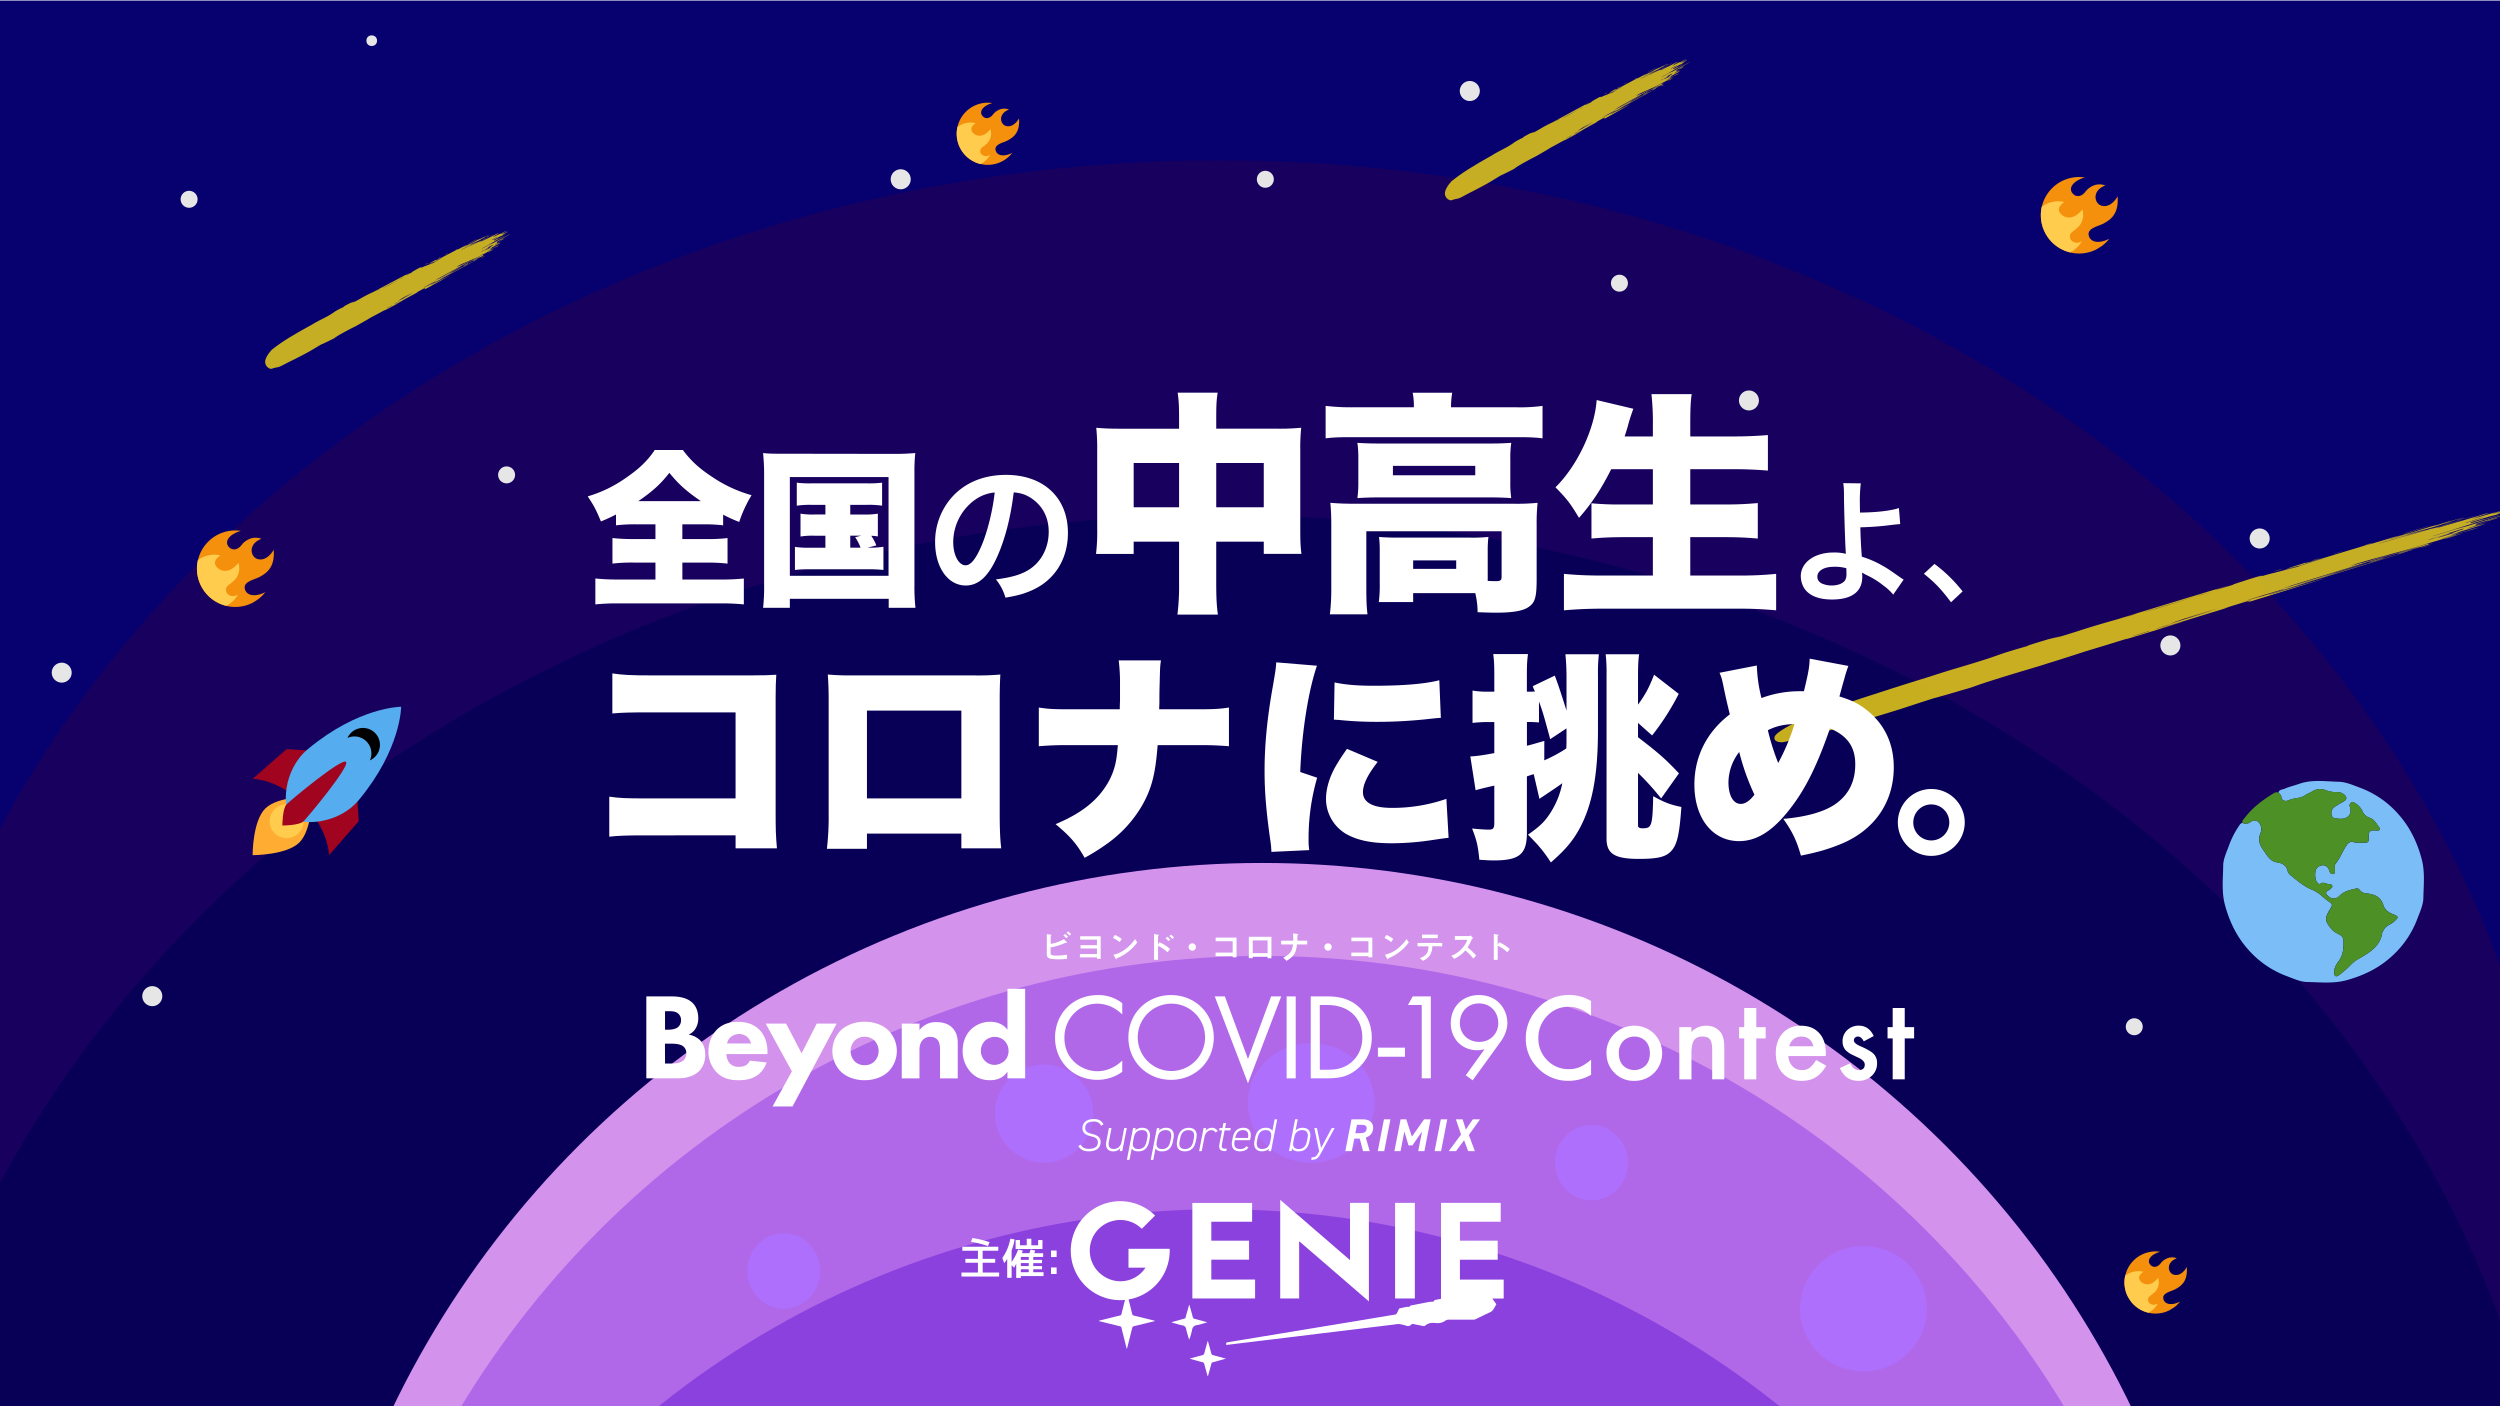 <svg id="レイヤー_1" data-name="レイヤー 1" xmlns="http://www.w3.org/2000/svg" xmlns:xlink="http://www.w3.org/1999/xlink" viewBox="0 0 1920 1080"><defs><style>.cls-1{fill:none;}.cls-2{clip-path:url(#clip-path);}.cls-3{fill:#fff;}.cls-4{fill:#07006f;}.cls-5{fill:#e6e6e6;}.cls-6{clip-path:url(#clip-path-2);}.cls-7{fill:#17005e;}.cls-8{clip-path:url(#clip-path-3);}.cls-9{fill:#080057;}.cls-10{clip-path:url(#clip-path-4);}.cls-11{fill:#d392eb;}.cls-12{clip-path:url(#clip-path-5);}.cls-13{fill:#b068e9;}.cls-14{clip-path:url(#clip-path-6);}.cls-15{fill:#8b41dd;}.cls-16{clip-path:url(#clip-path-7);}.cls-17{fill:#ae6ffc;}.cls-18{clip-path:url(#clip-path-8);}.cls-19{clip-path:url(#clip-path-10);}.cls-20{fill:#f4900c;}.cls-21{fill:#ffcc4d;}.cls-22{opacity:0.79;}.cls-23{clip-path:url(#clip-path-13);}.cls-24{clip-path:url(#clip-path-14);}.cls-25{fill:#f9dc11;}.cls-26{clip-path:url(#clip-path-16);}.cls-27{clip-path:url(#clip-path-17);}.cls-28{clip-path:url(#clip-path-18);}.cls-29{fill:#a0041e;}.cls-30{fill:#ffac33;}.cls-31{fill:#55acee;}.cls-32{clip-path:url(#clip-path-20);}.cls-33{clip-path:url(#clip-path-23);}.cls-34{clip-path:url(#clip-path-24);}.cls-35{fill:#7bbdf7;}.cls-36{fill:#4c9026;}.cls-37{clip-path:url(#clip-path-25);}.cls-38{clip-path:url(#clip-path-26);}.cls-39{clip-path:url(#clip-path-27);}.cls-40{clip-path:url(#clip-path-28);}.cls-41{clip-path:url(#clip-path-29);}.cls-42{clip-path:url(#clip-path-31);}.cls-43{clip-path:url(#clip-path-32);}.cls-44{clip-path:url(#clip-path-34);}</style><clipPath id="clip-path"><rect class="cls-1" width="1920" height="1080"/></clipPath><clipPath id="clip-path-2"><rect class="cls-1" y="122.07" width="1920" height="957.93"/></clipPath><clipPath id="clip-path-3"><rect class="cls-1" y="394.44" width="1920" height="685.56"/></clipPath><clipPath id="clip-path-4"><rect class="cls-1" x="227.81" y="661.67" width="1483.03" height="419.82"/></clipPath><clipPath id="clip-path-5"><rect class="cls-1" x="250.01" y="733.12" width="1439.37" height="346.88"/></clipPath><clipPath id="clip-path-6"><rect class="cls-1" x="250.01" y="927.71" width="1372.57" height="153.29"/></clipPath><clipPath id="clip-path-7"><rect class="cls-1" x="46.97" y="8.84" width="1920" height="1080"/></clipPath><clipPath id="clip-path-8"><rect class="cls-1" x="150.99" y="406.43" width="62.13" height="58.75" transform="translate(-202.78 162) rotate(-31.9)"/></clipPath><clipPath id="clip-path-10"><rect class="cls-1" y="65.06" width="1920" height="1080"/></clipPath><clipPath id="clip-path-13"><rect class="cls-1" x="1362" y="389" width="576" height="182"/></clipPath><clipPath id="clip-path-14"><rect class="cls-1" x="1347" y="375" width="573" height="582"/></clipPath><clipPath id="clip-path-16"><rect class="cls-1" x="1109" y="45" width="190" height="110"/></clipPath><clipPath id="clip-path-17"><rect class="cls-1" x="1094" y="30" width="826" height="168"/></clipPath><clipPath id="clip-path-18"><rect class="cls-1" x="193.97" y="542.78" width="114.08" height="114"/></clipPath><clipPath id="clip-path-20"><rect class="cls-1" x="1567.12" y="135.05" width="62.13" height="58.75" transform="translate(154.45 869.3) rotate(-31.9)"/></clipPath><clipPath id="clip-path-23"><rect class="cls-1" x="1707.03" y="599.78" width="154.54" height="154.81"/></clipPath><clipPath id="clip-path-24"><rect class="cls-1" x="1707.03" y="599.78" width="154.53" height="154.81"/></clipPath><clipPath id="clip-path-25"><rect class="cls-1" x="40" y="1" width="1920" height="1080"/></clipPath><clipPath id="clip-path-26"><rect class="cls-1" x="203" y="176.78" width="191" height="107"/></clipPath><clipPath id="clip-path-27"><rect class="cls-1" x="188" y="162.78" width="400" height="293"/></clipPath><clipPath id="clip-path-28"><rect class="cls-1" x="496.38" y="715.36" width="973.66" height="175.41"/></clipPath><clipPath id="clip-path-29"><rect class="cls-1" x="734.53" y="78.18" width="50.47" height="47.72" transform="translate(60.81 416.86) rotate(-31.9)"/></clipPath><clipPath id="clip-path-31"><rect class="cls-1" x="-538.52" y="-31.53" width="1559.72" height="877.34"/></clipPath><clipPath id="clip-path-32"><rect class="cls-1" x="1631.38" y="960.36" width="50.47" height="47.72" transform="translate(-269.91 1023.96) rotate(-31.9)"/></clipPath><clipPath id="clip-path-34"><rect class="cls-1" x="358.33" y="850.65" width="1559.72" height="877.34"/></clipPath></defs><g class="cls-2"><rect class="cls-3" width="1920" height="1080"/><rect class="cls-4" y="0.42" width="1920" height="1079.15"/><circle class="cls-5" cx="285.48" cy="31.25" r="4.09"/></g><g class="cls-6"><ellipse class="cls-7" cx="936.3" cy="1006.09" rx="1031.09" ry="883.01"/></g><g class="cls-8"><ellipse class="cls-9" cx="936.3" cy="1278.46" rx="1031.09" ry="883.01"/></g><g class="cls-10"><ellipse class="cls-11" cx="969.32" cy="1399.49" rx="740.43" ry="736.74"/></g><g class="cls-12"><ellipse class="cls-13" cx="969.7" cy="1449.22" rx="718.64" ry="715.05"/></g><g class="cls-14"><ellipse class="cls-15" cx="936.3" cy="1610.58" rx="685.28" ry="681.87"/></g><g class="cls-16"><ellipse class="cls-17" cx="801.85" cy="855.26" rx="37.77" ry="37.7"/><ellipse class="cls-17" cx="601.9" cy="976.12" rx="27.98" ry="28.96"/><ellipse class="cls-17" cx="1006.97" cy="847.04" rx="48.67" ry="45.91"/><ellipse class="cls-17" cx="1222.28" cy="892.96" rx="27.98" ry="28.96"/><ellipse class="cls-17" cx="1431.14" cy="1005.07" rx="48.67" ry="48.1"/><circle class="cls-5" cx="145.24" cy="153.06" r="6.53"/><circle class="cls-5" cx="389.06" cy="364.71" r="6.53"/><circle class="cls-5" cx="1243.73" cy="217.49" r="6.53"/></g><g class="cls-18"><g class="cls-18"><g class="cls-19"><path class="cls-20" d="M196.15,461.63a29.55,29.55,0,0,0,7.65-6.88c-8.32,4.24-15,2.55-15.86-3-.79-5.23,7.85-6.74,11.27-8.59,5.8-3.13,12-7.48,11-20.94-5.44,9.24-12.77,8.63-15.51,4.91-3-4.13-1.45-10.63,6.07-13.27-6.46-2.57-12.44.95-15.33,4.8s-7.32,4.46-10,1c-3-3.91.42-9.26,9.51-11.95a29.37,29.37,0,1,0,11.22,54"/><path class="cls-21" d="M182.78,456.5c-4.39,3-8.64.16-9.11-2.51-.69-3.86,2-4.35,5.86-7.89s5.06-8.49,3.59-13.85c-7.24,9.08-13.85,6.09-16.14,3.78s-3.42-5.51,2.26-9.48a20.69,20.69,0,0,0-15.71,2.58c-.54.33-1.05.7-1.55,1.07a29.35,29.35,0,0,0,21.81,35.05c.56-.28,1.11-.58,1.65-.92a20.53,20.53,0,0,0,7.34-7.83"/></g></g></g><g class="cls-2"><circle class="cls-5" cx="971.78" cy="137.69" r="6.53"/></g><g class="cls-2"><g class="cls-22"><g class="cls-23"><g class="cls-24"><path class="cls-25" d="M1514.18,527.85h0Zm338.37-105.58c-1.5.44-7.38,2.25-10.85,3.25C1841.14,425,1854.64,421.34,1852.55,422.27Zm-22.1,6.5c-1.55.45-7.43,2.27-10.86,3.23-.56-.54,12.94-4.17,10.86-3.23ZM1637,472.68c3.6-1.14,6.73-2.14,1-.45l-6.63,1.95Zm12.88,12.37a29.57,29.57,0,0,1,4.18-1.46c-5.58,1.68-16.74,5-16.16,5.06,3.72-1.1,7.8-2.33,12-3.6Zm5-1.69c8.21-2.5,16.4-5.06,8.12-2.61l-5.64,1.68Zm5.07-1.87,13.65-4.27-12.75,3.87Zm38.09-12c1.13-.37.65-.26-2.09.54-14.59,4.32-23.26,6.77-14.08,3.95,7.84-2.4,24.89-7.71,19.86-6.25l-20.2,6.08c-5.23,1.7-10.27,3.49-15.39,5.37,11.24-3.43,22-6.72,31.9-9.69Zm-52,.76c13.68-3.58,41.89-12.82,43.84-13.07l8.74-2.8c-18.85,5.73-39,11.84-52.59,15.86Zm186.17-55-6.75,2.1c3.3-1,5.84-1.75,8.17-2.44Zm34.36-1c2.53-.77,5.51-1.91,8.36-2.72,2.69-.82,5.46-1.72,9.57-2.84-.32.24-7,2.43-12.21,4a1.72,1.72,0,0,1,.07.21c2.56-.67,5.57-1.52,9.13-2.61l3.65-1.17a9.2,9.2,0,0,0-2.59.59,79.19,79.19,0,0,1,8-2.86l1.46-.57c.51-.36-2.61.5.85-.55-2.49.54-8.72,2.65-12.66,3.79,4.52-.9-12.12,3.9-16.14,5.34Zm27.91-12.76c3.74-1.25,10.57-3.27,14.5-4.6-4.61,1.14-10.21,2.94-15.9,4.8Zm-531.72,164.8c.39-2.78,7.82-7.25,16.2-11.38l6.35-3c15.82-6,31.89-11.57,48.06-16.83l9.71-3.12q14.85-4.85,29.92-9.51l10.1-3.14c12-4,23.63-7.25,35.48-10.92,5.92-1.84,11.93-3.8,18-6,3-1.12,16.32-5.13,21.08-6.37-4.7.88,17.13-5.6,16.15-5.28,2.48-.56,5.05-1.21,7.59-1.94s-.63.34-3.81,1.38c2.87-.76,5.72-1.59,8.61-2.46l9.17-2.87c10.09-3.33,21.08-6.53,30.59-9.18,25.77-8,96.6-29.48,83.84-25.44-14.4,4.57-6.91,2.5-3,1.34l8.74-2.62a1.8,1.8,0,0,0-1,.05c6.43-2.05,15.41-5.14,24.37-7.59-1.64.55-3.75,1.2-4.49,1.57,4.49-1.39,1,0,4-.85,8.23-2.45,12.17-3.58,2.67-.69,8.89-2.47,14.63-3.81,23.45-6.15,3.29-1.06,1.49-.48.47-.31,5.73-1.92,19-5.93,20.2-6.44s-35.91,11-29.36,8.76c2.66-.89,8.24-2.55,10.33-3.3-4.7,1.41-10.48,3.2-13.5,4,3.23-1,7.82-2.45,10.33-3.3-3.15,1-5.33,1.6-6.29,1.79,4.59-1.42,8-2.53,13.5-4.19,2.45-.66-2,.85,3.16-.74,1-.15-3.38,1.1-3,1.12,4.2-1.22,12.5-3.78,14.58-4.35s-5,1.55-5.18,1.68c16.16-4.88,34.54-10.47,40.23-12.14s.38-.05-2,.75c6.68-1.95,11.68-3.49,19.58-5.88,5.07-1.51,3.07-.86,1.18-.22,1.34-.38,2.54-.73,3.32-.94.57-.15,2-.57,3-.82-3.08,1-8.87,2.72-11.37,3.58,4.69-1.26,15.67-4.82,19.76-5.85-6.36,2.09-13.23,4.16-20.37,6.45,14-4.18,28.18-9.12,39.57-12.12-2,.65-2.83,1.07-4.46,1.66,4.24-1.44,10.53-3.56,14.44-4.43,2.13-.62,6.34-1.79,10.53-3-7.3,2.32-12.19,3.87-17.32,5.35a8.31,8.31,0,0,0,1.48-.32c-11.34,3.88-18.1,5.21-26.28,7.6l-1.89.63c-2.56,1,6.7-1.89,7.67-2-12,3.79-25.24,7.67-31.1,9.73,14.37-4.32,27-8.31,37.82-11.38-2.7,1.11-13.59,4.26-18.7,6,23.54-7,25.92-7.68,27.84-8.22l-5.44,1.75,1.43-.29c10.32-3.14,22.44-6.88,21.85-6.61s-9.87,3.15-19.83,6.2l3.25-.63c11.67-3.54,25-7.15,36.61-10.9-1.84.82-.87.48,1.6-.12-3.62,1.26-8.83,2.86-12.71,4.18,1.36-.34,3.77-1.12,4.58-1.25-1.94.67-5,1.59-6,2.05,5.54-1.61,11.49-3.39,17.33-5.12,1.26-.13-2.51.83-2.15.88,5.54-1.61,13.24-4.09,17.33-5.11-4.59,1.59-13.71,4.23-16.51,5.23l5.64-1.5c3.77-1.13,5.59-1.64,1.39-.25-2.25.76-2.2.75-1.62.6,2.62-.64,11.59-3.42,11.43-3-2.27.7-11.24,3.44-13.44,4.36,1.77-.28,6.32-1.83,6.85-1.75-10,3-9.59,3-12.11,3.56a36.59,36.59,0,0,0,3.78-1.29l-18.57,5.71c.63,0,.48.28-.05.57,2.69-.81,5.49-1.61,10.48-3.18-1.23.75-5.84,2.12-10.1,3.31l.15.12c6.86-2.12,17.36-5.23,24.43-7.21-3.18,1.05-15,4.68-23,7.09l.83-.05c-10.13,3-21.9,7-33.29,10.32,5.59-1.27,11.89-3.56,19-5.64,3.26-.95,6.3-1.74,9.48-2.58,9-2.83,35.6-11.07,38.69-11.85,3.4-.87-23.62,7.43-23.75,7.57s12.49-3.62,6.55-1.82L1902,402.19l-.33.74c4.28-1.3,9.37-2.76,9.46-3.2,2.13-.6,6.51-2.11,7.24-2.13a8.54,8.54,0,0,0-1.77.65,19.28,19.28,0,0,1,2.7-.75c-5.14,1.62-12.23,3.91-17.85,5.63l-1.37.71c.12,0,4.53-1.26,8.3-2.37,4-1.16-4.23,1.47-10.79,3.46l-3,1.26c2.26-.71,4.9-1.52,8-2.45,3.64-1,3.6-.76,7.25-1.75-6.63,2.11-14.68,4.6-21.14,6.52l-7,2.72c5.39-1.56,10.39-2.93,13.36-3.7,2.37-.76,4.84-1.54,5.75-1.68-2.19.76,3.6-1,2.79-.47-3.21.74-9.47,2.77-11.84,3.16-5,1.52-10.36,3.2-15.16,4.66l-1.83.66c4.08-1.23,8-2.37,12.33-3.59-1.86.93-13.82,4.61-22.54,7.09-17.57,5.65-35.78,9.94-53.47,15.18-.72.22-1.74.57-2.86,1l-3.79,1.46c4.24-1.28,8-2.39,11.13-3.27-12.4,4.08,17.9-5.29,19.94-5.65-20.09,6.61-58,17.94-81.32,25.39,5.63-1.7,7.45-2.22,1.44-.29l-4.93,1.59c23.84-7.08,48.39-15.18,67.46-20.5-11.22,3.5-28.35,8.57-33,10.31,3.3-1,8.09-2.52,8.79-2.61-5.7,2-25.13,7.65-30.73,9.63,27.8-8.34,65.38-20.12,86-25.92-31,9.31-72.54,22.37-99.1,30.14,4.58-1.45,4.6-1.55,2.14-.93l-24.92,7.44c-1.68.58-1.1.45,3-.72,3.37-1,5.32-1.59,6.45-1.79-2.26.75-28.41,8.76-7.6,2.46s56.7-17.16,35.73-10.63-29.21,9.27-17.74,5.83,47.93-14.29,35.77-10.51-37.62,11.81-52.08,16.19,9.54-3.85-11.77,2.67-3.48,1.36-7.55,2.6c-6.45,2-18.31,5.62-29.55,9.08-7.88,2.47-18,5.58-23.11,7.28.4,0,24.4-7.46,15-4.4-23.36,7.18-49.44,15.25-38.81,11.63-14.43,4.47-25.06,7.71-34.11,10.42-13.93,4.64-30.24,9.59-32,10.22-2.08.76-40.56,11.85-54.66,17.19-1.09.31-27,8-29.25,8.41-24.46,7.83-20.93,7-45.16,14.32-20.24,6.13-26.48,7.86-29.89,8.89-21.35,6.37-21.1,6.64-31.9,8.6-3.26.6-8.11,2.08-10,2-3.68-.23-5.72-1.35-5.3-3.67Zm496.49-145.73c3.35-1,6.25-1.88,8.2-2.34-3.43,1.14-6.71,2.23-8.2,2.34Zm-.68-.74c-9.29,2.65-24,7.2-30.77,9.16s11.8-3.87,28.83-9,3.15-.4,10.14-2.45-6.58,2.27-13.53,4.26,4.56-1.49,5.33-1.92Zm-13.24-9.67c.58-.33,14.83-4.63,22.78-6.87-6.7,2.09-23.36,7.2-22.78,6.87Zm-24.06,7.12c-2.78.86-5,1.49-6.4,1.78,2.58-.79,6.17-2,6.4-1.78Zm70.64-7.8c-4.15,1.18-7.09,2.28-9.88,3.13-14,4.24,7-2.7,9.88-3.13Zm-100.06,16c3.87-1.16,8-2.43,7.3-2-1.31.18-6.81,2.12-7.31,2Zm-16.53,5.19a57.32,57.32,0,0,1,7.25-2.13c-2.19.62-6.52,2.13-7.25,2.13Zm-28.7,8.19c1.15-.48,6.24-2.1,6.32-1.85-1.87.52-5.9,1.94-6.32,1.85Zm145.57-40.21c2.75-.78,7.75-2.5,9-2.68-2.75.78-7.75,2.5-9,2.68Zm-16,4.13a57.32,57.32,0,0,1,7.25-2.13c-2.18.61-6.52,2.12-7.25,2.13Zm10.3-3c1.15-.48,6.24-2.1,6.37-1.87-1.92.54-6,2-6.37,1.87Z"/></g></g></g></g><g class="cls-2"><g class="cls-22"><g class="cls-26"><g class="cls-27"><path class="cls-25" d="M1162.52,129.85h0Zm110.33-62.64c-.5.25-2.43,1.32-3.6,1.88-.45-.53,4.17-2.52,3.59-1.88ZM1265.49,71c-.52.25-2.44,1.33-3.6,1.87-.44-.53,4.17-2.51,3.6-1.87Zm-69.16,21.2c1.16-.69,2.18-1.29.26-.32l-2.2,1.13Zm10.25,12.16c0-.09.42-.41,1.3-.92-1.83,1-5.52,2.94-5.26,3,1.24-.64,2.59-1.35,4-2.1Zm1.59-1c2.7-1.46,5.36-3,2.62-1.57l-1.87,1Zm1.55-1.19,4.44-2.54-4.2,2.26-.24.28Zm12.38-7.14c.36-.23.19-.17-.72.29-4.85,2.49-7.77,3.87-4.76,2.21,2.57-1.41,8.14-4.55,6.46-3.72l-6.67,3.53a55.19,55.19,0,0,0-4.81,3.36c3.7-2,7.25-3.93,10.5-5.67Zm-22.66-4.1c4.72-1.92,13.75-7.53,14.52-7.57l2.82-1.69c-6.19,3.36-12.85,6.93-17.34,9.26Zm61.84-31.72-2.2,1.24c1.09-.59,1.93-1,2.7-1.42Zm14.81,2.3c.83-.45,1.72-1.19,2.68-1.65s1.78-1,3.18-1.64a24.23,24.23,0,0,1-3.91,2.42l.1.19a28.81,28.81,0,0,0,3.07-1.47l1.18-.71c0-.13-.7.13-.93.29a10.33,10.33,0,0,1,2.5-1.8l.43-.38c.09-.27-1,.2.17-.4a45.18,45.18,0,0,0-4.19,2.2c1.66-.38-3.91,2.36-5.15,3.26Zm7.61-8.76c1.18-.77,3.45-1.93,4.7-2.76a31.51,31.51,0,0,0-5.25,2.81ZM1109.92,150.1c-.86-2.44.77-5.72,2.94-8.62l1.69-2.09a134.55,134.55,0,0,1,15-10.53l3.13-1.88c3.18-2,6.42-3.83,9.7-5.69l3.3-1.86c3.8-2.47,7.75-4.26,11.62-6.44a47.23,47.23,0,0,0,5.72-3.69,53.26,53.26,0,0,1,7-3.72c-1.75.35,5.49-3.39,5.18-3.2a17.92,17.92,0,0,0,2.63-1c.85-.4-.15.25-1.17.88,1-.42,1.94-.89,2.89-1.4l3-1.7a92,92,0,0,1,10.11-5.34c8.43-4.7,31.74-17.29,27.6-14.88-4.66,2.74-2.12,1.58-.84.91l2.89-1.52a.44.44,0,0,0-.4,0,75.83,75.83,0,0,1,8-4.5,8.57,8.57,0,0,0-1.4,1c1.46-.82.43.07,1.44-.38,2.72-1.42,4-2.07.92-.37,3-1.38,5-2,8.08-3.31,1.06-.64.48-.29.09-.23,1.82-1.17,6.2-3.52,6.54-3.86s-11.8,6.44-9.72,5.08c.84-.55,2.69-1.51,3.33-2-1.55.82-3.44,1.87-4.47,2.32,1-.63,2.54-1.46,3.34-2a11.14,11.14,0,0,1-2.12,1c1.5-.84,2.61-1.5,4.42-2.47.83-.36-.57.57,1.12-.37.37-.05-1.09.66-.93.71,1.4-.69,4.12-2.2,4.82-2.52s-1.65.92-1.66,1c5.33-2.85,11.37-6.12,13.27-7.08s.15,0-.62.48c2.23-1.12,3.87-2,6.47-3.42,1.68-.88,1-.48.44-.09l1.12-.53c.2-.08.68-.32,1-.45-1,.6-2.91,1.6-3.7,2.13,1.6-.69,5.14-2.83,6.56-3.38-2,1.28-4.3,2.49-6.61,3.86,4.64-2.42,9.07-5.51,13-7.12a12.71,12.71,0,0,0-1.36,1.06,22.12,22.12,0,0,1,4.74-2.61c.71-.35,2.13-1,3.53-1.72-2.37,1.39-4,2.32-5.67,3.16a1,1,0,0,0,.53-.15c-3.57,2.4-6.06,3-8.79,4.33l-.6.39c-.74.69,2.26-1.06,2.65-1.08-3.92,2.26-8.31,4.49-10.13,5.78,4.74-2.51,8.83-4.9,12.48-6.63-.78.74-4.42,2.54-6,3.61,7.81-4,8.6-4.43,9.25-4.74l-1.76,1.06.53-.13c3.39-1.84,7.36-4,7.2-3.86s-3.2,1.89-6.46,3.69l1.2-.27c3.85-2.06,8.4-4,12.13-6.31-.51.56-.2.35.66,0-1.13.79-2.83,1.73-4.06,2.55a16.23,16.23,0,0,1,1.56-.69,13.19,13.19,0,0,0-1.88,1.27c1.85-.92,3.82-1.95,5.76-2.95.51,0-.8.5-.63.58,1.85-.92,4.34-2.41,5.77-2.94-1.44,1-4.49,2.49-5.36,3.12l1.94-.81c1.24-.66,1.86-.94.52-.09-.72.46-.69.46-.5.38.93-.32,3.86-2,3.94-1.62a36.8,36.8,0,0,0-4.33,2.64c.69-.09,2.12-1.05,2.39-.93-3.32,1.7-3.14,1.75-4,2,.34-.23,1.3-.69,1.19-.8l-6.08,3.37c.28.05.32.28.19.5.88-.48,1.83-.93,3.45-1.87-.27.56-1.8,1.35-3.24,2l.11.12c2.25-1.25,5.73-3,8.12-4.15-1,.64-4.88,2.78-7.55,4.18l.35,0c-3.35,1.76-7.09,4.18-10.88,6.1,2-.61,3.93-2.07,6.29-3.26,1.09-.54,2.14-1,3.23-1.42,2.9-1.7,11.62-6.56,12.69-7s-7.67,4.43-7.68,4.54,4.18-2.06,2.22-1l-4.88,2.58.13.63c1.41-.76,3.11-1.59,3-2a13.68,13.68,0,0,1,2.41-1.23c-.23.15-.6.33-.55.41.35-.17.82-.48.92-.41-1.67,1-4,2.35-5.8,3.36l-.33.5s1.53-.7,2.78-1.34-1.32.91-3.48,2.08l-.89.83c.74-.42,1.6-.9,2.63-1.43,1.24-.55,1.31-.34,2.55-.89-2.14,1.27-4.77,2.73-6.92,3.85l-2.06,1.78c1.8-.9,3.5-1.65,4.53-2.07a8.41,8.41,0,0,1,1.92-1c-.69.48,1.22-.53,1.06-.16-1.15.36-3.16,1.59-4.06,1.72-1.62.9-3.39,1.88-5,2.74l-.56.42c1.34-.71,2.64-1.37,4.11-2.06-.48.66-4.39,2.83-7.33,4.23-5.66,3.4-12.12,5.53-18,8.56a8.8,8.8,0,0,0-.9.6l-1.13,1c1.4-.75,2.65-1.39,3.71-1.88-4,2.48,5.94-3.06,6.71-3.18-6.43,4-19,10.6-26.51,15.06,1.85-1,2.46-1.29.53-.12l-1.59,1c7.91-4.1,15.74-9,22.2-12-3.66,2.08-9.35,5-10.73,6.13a24.3,24.3,0,0,1,2.91-1.51c-1.77,1.26-8.27,4.47-10,5.73,9.19-4.86,21.42-11.86,28.36-15.12-10.22,5.42-23.75,13.19-32.6,17.65,1.48-.87,1.45-1,.6-.63l-8.25,4.32c-.53.36-.32.29,1-.37a13.52,13.52,0,0,1,2.19-1c-.72.46-9.3,5.17-2.44,1.49s18.68-10,11.84-6.16-9.47,5.55-5.67,3.55,15.87-8.28,11.9-6-12.24,7-17,9.59,2.78-2.54-4.21,1.29-1,.89-2.37,1.61c-2.12,1.16-6,3.31-9.69,5.36-2.56,1.47-5.9,3.3-7.5,4.33.18.07,8-4.37,5-2.53-7.66,4.22-16.18,9-12.83,6.76-4.72,2.64-8.21,4.54-11.2,6.12-4.44,2.83-9.8,5.73-10.36,6.13s-13.52,6.78-17.77,10.23c-.37.18-8.94,4.62-9.8,4.78-7.9,4.7-6.66,4.28-14.64,8.56-6.67,3.58-8.78,4.55-9.91,5.14-7.06,3.7-6.85,4-10.9,4.71-1.21.24-2.81,1.1-3.66.83A5.48,5.48,0,0,1,1109.92,150.1Zm165.27-83.75A16.64,16.64,0,0,1,1278,65a6.67,6.67,0,0,1-2.76,1.32Zm-.57-.72c-3.12,1.5-7.95,4.18-10.2,5.3s3.78-2.35,9.38-5.38,1.24-.07,3.57-1.25-2.07,1.41-4.4,2.54,1.47-.9,1.65-1.21Zm-9.42-9.8a74.14,74.14,0,0,1,7.52-4c-2.18,1.24-7.65,4.24-7.52,4Zm-8,4.11a10.32,10.32,0,0,1-2.17,1c.85-.45,2-1.19,2.17-1Zm28.3-.43c-1.4.66-2.29,1.37-3.2,1.86-4.62,2.49,2.09-1.74,3.19-1.86Zm-38.26,5c1.28-.68,2.63-1.42,2.5-1.07-.51,0-2.23,1.25-2.5,1.07Zm-5.37,3.09a7,7,0,0,1,2.41-1.23,14.12,14.12,0,0,1-2.42,1.23Zm-9.64,4.63c.33-.32,2-1.29,2.1-1.06-.64.29-1.89,1.18-2.11,1.06Zm49.38-22.32a22.51,22.51,0,0,1,3-1.55,23.13,23.13,0,0,1-3,1.55Zm-5.51,2.2a7.13,7.13,0,0,1,2.41-1.22,14.07,14.07,0,0,1-2.42,1.22Zm3.42-1.75c.33-.32,2-1.29,2.13-1.07-.66.3-1.91,1.19-2.13,1.07Z"/></g></g></g><path class="cls-5" d="M686.31,143.13a7.69,7.69,0,1,1,10.87,0h0A7.69,7.69,0,0,1,686.31,143.13Z"/><circle class="cls-5" cx="47.39" cy="516.6" r="7.68"/><path class="cls-5" d="M1730,419a7.69,7.69,0,1,1,10.87,0,7.69,7.69,0,0,1-10.87,0Z"/><circle class="cls-5" cx="1764.3" cy="638.28" r="7.69"/><path class="cls-5" d="M1661.42,501.14a7.69,7.69,0,1,1,10.87,0h0A7.69,7.69,0,0,1,1661.42,501.14Z"/><path class="cls-5" d="M1123.37,75.33a7.69,7.69,0,1,1,10.87,0h0A7.67,7.67,0,0,1,1123.37,75.33Z"/><circle class="cls-5" cx="1343.18" cy="307.55" r="7.69"/></g><g class="cls-28"><g class="cls-28"><path class="cls-29" d="M194.06,598.15l26.06-22.8,52.11,3.26,3.26,52.11-22.8,26.06s0-19.54-19.55-39.09-39.08-19.54-39.08-19.54"/><path class="cls-30" d="M194,656.78s-.12-26,9.72-35.83,36-9.16,36-9.16,0,25.45-9.78,35.22S194,656.78,194,656.78"/><path class="cls-21" d="M220.11,617.69a13,13,0,1,1-13,13h0a13,13,0,0,1,13-13"/><path class="cls-31" d="M308.05,542.78s-32.57,0-71.65,32.57c-19.54,16.29-19.54,45.6-13,52.12s35.83,6.51,52.11-13c32.57-39.09,32.57-71.66,32.57-71.66"/><path d="M278.74,559.06a13,13,0,0,0-11.86,7.69,13,13,0,0,1,17.2,17.2,13,13,0,0,0-5.34-24.88"/><path class="cls-29" d="M216.86,634s0-13,3.26-16.29,42.34-35.82,45.6-32.57-29.32,42.35-32.58,45.6S216.86,634,216.86,634"/></g></g><g class="cls-32"><g class="cls-32"><g class="cls-2"><path class="cls-20" d="M1612.27,190.26a29.45,29.45,0,0,0,7.66-6.89c-8.33,4.25-15,2.56-15.86-3-.8-5.23,7.84-6.75,11.26-8.59,5.8-3.14,12-7.48,11-20.94-5.45,9.24-12.78,8.63-15.52,4.91-3-4.13-1.44-10.63,6.07-13.28-6.46-2.57-12.43,1-15.33,4.8-3,4-7.31,4.46-10,1-3-3.91.42-9.25,9.52-12a29.38,29.38,0,1,0,11.21,54"/><path class="cls-21" d="M1598.9,185.13c-4.39,3-8.64.16-9.11-2.51-.69-3.86,2-4.35,5.86-7.89s5.06-8.49,3.59-13.85c-7.24,9.08-13.85,6.08-16.14,3.78s-3.42-5.51,2.26-9.48a20.65,20.65,0,0,0-15.71,2.58c-.54.33-1.05.7-1.55,1.07a29.35,29.35,0,0,0,21.81,35c.56-.28,1.11-.58,1.65-.92a20.53,20.53,0,0,0,7.34-7.83"/></g></g></g><g class="cls-33"><g class="cls-34"><path class="cls-35" d="M1749.88,608.67c.58-2.41,2.94-2.17,4.56-2.87,3.68-1.6,7.64-2.5,11.39-3.82,10-3.52,20.23-1.81,30.3-1.6,5.54.12,11.14,2.66,16.51,4.64a73,73,0,0,1,29.25,20.19c8.75,9.76,14.25,21.08,17.79,33.82,2.86,10.32,1.66,20.5,1.47,30.68-.1,5.41-2.74,10.87-4.71,16.14a73.27,73.27,0,0,1-20.51,29.44c-9.63,8.53-20.79,13.86-33.26,17.38-10.31,2.9-20.49,1.7-30.67,1.51-5.41-.1-10.88-2.7-16.15-4.66a73.14,73.14,0,0,1-28.73-19.7c-9-9.89-14.66-21.38-18.24-34.37-2.85-10.32-1.59-20.49-1.47-30.67.06-5.19,2.63-10.42,4.46-15.49a68.6,68.6,0,0,1,8.13-15.67,3.39,3.39,0,0,1,2.21-1.64,5.88,5.88,0,0,0,6.3-.75c2.78-2.12,6.12-.94,7.44,2.24a7.93,7.93,0,0,1,.14,6.28c-2.23,5-.76,9.21,2.25,13.26,1.2,1.62,2.19,3.4,3.48,4.94,1.76,2.09,3.7,3.88,6.69,4.3,3.87.55,7.24,2,8.32,6.4a6.43,6.43,0,0,0,2,3.3c5.08,4,10,8.46,16,11a29.51,29.51,0,0,1,8.61,5.34,49.41,49.41,0,0,0,4.36,3.56c3.83,2.79,3.87,2.73,1.38,6.85-4,6.64-3.74,8.67,1.39,14.83,1.77,2.12,4.14,3.12,6.36,4.41a5,5,0,0,1,2.83,4.24c.18,5.6,0,11.08-3.63,15.93-2,2.63-3.7,5.57-3.46,9.16.17,2.5,1.36,3.22,3.43,1.83,1.56-1.06,2.93-2.39,4.43-3.55,3.45-2.69,6-6.36,9.89-8.59,8.53-4.92,17.47-9.5,19.19-20.77.11-.76.83-1.42,1.2-2.16,1.67-3.34,5.45-4,8-6.36,3.34-3.09,3.49-3.81-.6-5.39-3.72-1.45-6.6-3.31-7.86-7.32-1.9-6.07-6.65-8.26-12.5-8.74-2.23-.18-4.17-.79-5.57-2.67a2.43,2.43,0,0,0-2.42-1.24c-4.68,1.08-9.5,2-13,5.6-2.77,2.82-6.43,3-9.52-.42-2.76-3.06,1.49-3.32,2.44-4.92a.82.82,0,0,1,.27-.22c.73-.47,1.39-1,1.12-2-.31-1.14-1.27-1.33-2.26-1.31-2.32.06-4.54-2.23-7-.19-.52.43-1.3-.22-1.88-.69-2.38-1.9-2.68-9.66-.43-11.75,3.53-3.27,8-2.19,9.3,2.3.45,1.57,1.3,2.76,2.9,2.57,1.77-.2,1.42-1.88,1.5-3.15.1-1.65-.6-3.59.48-4.89,3.36-4,5.08-9,7.9-13.3,1.31-2,2.83-4.06,5.74-3.21s5.91.35,8.87.5c2.15.1,3-.88,2.9-3-.29-6,.61-6.86,6.31-6.36,1.68.14,3.08-.76,2-2.11-2.28-2.76-3.86-6.51-7.52-7.68a8.61,8.61,0,0,1-5.56-5,14.58,14.58,0,0,0-5.93-6.43c-.91-.56-1.85-1.13-2.9-.14a2.57,2.57,0,0,0-1,2.86c2.5,6.81-2.61,10.15-8.62,9.38-2-.25-4.38,0-5.12-2.34a5.69,5.69,0,0,1,2.44-6.88c2.07-1.37,4.21-2.66,6.4-3.83,3-1.57,3-3.71.27-5.75a7.86,7.86,0,0,0-5-1.62,21.63,21.63,0,0,1-8.32-1.29,11.4,11.4,0,0,0-10.94.84c-1.65,1.09-3.65,1.67-5.26,2.82-3.73,2.67-8.43,1.94-12.46,3.8-2.22,1-5.52,1.29-6-3-.12-1-1.36-1.87-2.09-2.8"/><path class="cls-36" d="M1749.88,608.67c.73.93,2,1.8,2.09,2.8.49,4.3,3.79,4,6,3,4-1.85,8.73-1.13,12.46-3.8,1.61-1.14,3.61-1.72,5.26-2.82a11.43,11.43,0,0,1,10.94-.84,21.63,21.63,0,0,0,8.32,1.29,8,8,0,0,1,5,1.62c2.77,2,2.69,4.18-.27,5.75-2.19,1.17-4.33,2.47-6.4,3.83a5.7,5.7,0,0,0-2.44,6.89c.74,2.32,3.16,2.08,5.12,2.33,6,.77,11.12-2.57,8.62-9.38a2.57,2.57,0,0,1,1-2.86c1-1,2-.41,2.9.14a14.58,14.58,0,0,1,5.93,6.43,8.58,8.58,0,0,0,5.56,5c3.66,1.17,5.24,4.93,7.51,7.68,1.12,1.35-.28,2.25-2,2.11-5.7-.5-6.6.4-6.31,6.36.11,2.13-.75,3.11-2.9,3-3-.15-5.93.36-8.87-.5s-4.43,1.2-5.74,3.21c-2.82,4.31-4.54,9.27-7.9,13.31-1.08,1.3-.38,3.23-.48,4.88-.08,1.27.27,3-1.5,3.16-1.61.18-2.45-1-2.9-2.57-1.29-4.5-5.77-5.57-9.3-2.3-2.25,2.08-2,9.84.43,11.74.58.47,1.36,1.12,1.88.7,2.43-2,4.65.24,7,.18,1,0,2,.18,2.26,1.31s-.39,1.54-1.12,2a.82.82,0,0,0-.27.22c-1,1.6-5.2,1.86-2.44,4.92,3.09,3.43,6.75,3.24,9.52.42,3.54-3.58,8.36-4.52,13-5.6a2.43,2.43,0,0,1,2.42,1.24c1.4,1.88,3.34,2.49,5.57,2.67,5.85.48,10.61,2.67,12.5,8.74,1.26,4,4.14,5.87,7.86,7.32,4.09,1.59,3.94,2.31.6,5.39-2.5,2.33-6.28,3-8,6.37-.37.74-1.09,1.4-1.2,2.16C1827.91,727.46,1819,732,1810.44,737c-3.86,2.22-6.44,5.9-9.89,8.58-1.5,1.16-2.87,2.49-4.43,3.55-2.07,1.4-3.26.67-3.43-1.83-.24-3.59,1.49-6.53,3.46-9.16,3.62-4.85,3.81-10.32,3.63-15.93A5,5,0,0,0,1797,718c-2.22-1.29-4.59-2.3-6.36-4.42-5.13-6.15-5.41-8.18-1.39-14.82,2.49-4.12,2.45-4.06-1.38-6.85a51.38,51.38,0,0,1-4.36-3.57,29.72,29.72,0,0,0-8.61-5.34c-6-2.54-10.93-7-16-11a6.43,6.43,0,0,1-2-3.3c-1.08-4.44-4.45-5.85-8.32-6.4-3-.42-4.93-2.21-6.69-4.3-1.29-1.54-2.29-3.32-3.48-4.94-3-4-4.48-8.24-2.25-13.26a7.9,7.9,0,0,0-.14-6.27c-1.32-3.19-4.66-4.37-7.44-2.25a5.88,5.88,0,0,1-6.3.75c-.62-1.84.82-2.85,1.72-4,6.12-8,14-13.85,22.52-19a4.37,4.37,0,0,1,3.43-.34"/></g></g><g class="cls-37"><path class="cls-3" d="M489.48,402.68a130,130,0,0,0-16.39.77v-8.32a122.32,122.32,0,0,1-11.57,5.34c-3.77-9-5.2-11.84-10.14-19.25A99.35,99.35,0,0,0,481,366.79c9.88-6.76,16.38-13,21.84-21.19h21.59c6.24,8.32,12.61,14.17,22.36,20.54a102.89,102.89,0,0,0,30.42,14.17,97.87,97.87,0,0,0-9.49,20.54,103.06,103.06,0,0,1-12.35-5.59v8.19a127.28,127.28,0,0,0-15.73-.77h-15.6V414h18.2a128.27,128.27,0,0,0,16.51-.77v19.63a132.24,132.24,0,0,0-16.64-.78H524.06v13h28.21a177,177,0,0,0,19-.78v19.89a169.77,169.77,0,0,0-18.59-.78H475.17a158,158,0,0,0-17.94.78V444.28a167.41,167.41,0,0,0,18.46.78h27.7v-13H486.74a128.07,128.07,0,0,0-16.38.78V413.21a137.87,137.87,0,0,0,16.38.77h16.64v-11.3Zm48.75-17.82c-11.44-7.93-16.77-12.74-24.18-21.71-6.5,8.45-13,14.3-23.8,21.71Z"/><path class="cls-3" d="M586.84,363.28c0-5.07-.26-9.49-.78-15.34,4.42.52,7.8.52,15.34.52l86.33.13c5.85,0,10.4-.26,15.21-.65a131,131,0,0,0-.65,15.34v85.55a153.54,153.54,0,0,0,.78,17.94H682.53v-6.89H606.6v6.89H586.06a145.27,145.27,0,0,0,.78-17.94ZM606.6,442.2h75.8V366.4H606.6Zm16.77-54.47a67.39,67.39,0,0,0-11.44.65V370.69a79.54,79.54,0,0,0,11.44.52h42.51a82.78,82.78,0,0,0,11.57-.52v17.68a68.86,68.86,0,0,0-11.57-.65H653v7.42h10.66a54.55,54.55,0,0,0,10.53-.65V412a31.92,31.92,0,0,0-5.07-.52,35,35,0,0,1,3.9,7.41l-6.63,1.69a70.83,70.83,0,0,0,12.09-.65v17.81a91.67,91.67,0,0,0-11.83-.52H622.21a80.21,80.21,0,0,0-11.7.52V420a68.26,68.26,0,0,0,11.7.65h11.7v-9.23h-8.45a55.24,55.24,0,0,0-10.67.65V394.48a54.46,54.46,0,0,0,10.67.65h8.45v-7.41ZM653,420.62h7.93a38.94,38.94,0,0,0-4.16-8.06l4.68-1.17H653Z"/><path class="cls-3" d="M766.05,427.11c-6.84,15.48-14.52,22.56-24.36,22.56-13.68,0-23.52-13.92-23.52-33.24a51.53,51.53,0,0,1,13.2-34.92c10.08-11,24.24-16.8,41.28-16.8,28.8,0,47.52,17.52,47.52,44.52,0,20.76-10.8,37.32-29.16,44.76-5.76,2.4-10.44,3.6-18.84,5a38.24,38.24,0,0,0-7.32-14c11-1.44,18.24-3.36,23.88-6.6,10.44-5.76,16.68-17.16,16.68-30,0-11.52-5.16-20.88-14.76-26.64-3.72-2.16-6.84-3.12-12.12-3.6C776.25,397,772.05,413.55,766.05,427.11Zm-17.64-43a40.2,40.2,0,0,0-16.32,32.4c0,9.84,4.2,17.64,9.48,17.64,4,0,8-5,12.36-15.36,4.56-10.8,8.52-27,10-40.56A30.56,30.56,0,0,0,748.41,384.15Z"/><path class="cls-3" d="M1429.09,371.22a116,116,0,0,0-.71,15.81c0,1.43,0,1.73.1,6.63,12.24-.1,23.46-1.33,29.89-3.47l1,12.34c-2,.11-2,.11-6.63.62a218.75,218.75,0,0,1-24,1.83c.2,8,.41,12.55,1.13,22.55a75.2,75.2,0,0,1,15.91,6.93c3.67,2,5.41,3.27,13.16,8.67a36.09,36.09,0,0,0,3.06,2l-8,11.53a40.17,40.17,0,0,0-7.24-6.73,64.16,64.16,0,0,0-13.46-8.37c-1.33-.71-2.15-1.12-3.27-1.83a23.68,23.68,0,0,1,.2,3.26c0,11.43-8.06,17.44-23.26,17.44-10.4,0-17.64-3-21.42-8.77a18.46,18.46,0,0,1-2.55-9.08c0-10.61,10.51-18.26,25.2-18.26a37.79,37.79,0,0,1,9.48,1,2.33,2.33,0,0,1-.1-1c-.4-3.67-1.32-31.52-1.42-44.27a61.1,61.1,0,0,0-.51-9Zm-20.6,64.06c-7.65,0-12.75,3.06-12.75,7.55,0,2.44,1.12,4.08,3.46,5.3a18.37,18.37,0,0,0,7.45,1.53c3.88,0,7.24-1,9.28-2.76,1.43-1.22,2.15-3.16,2.15-5.71,0-1.84-.1-4.69-.1-4.79a33.07,33.07,0,0,0-9.49-1.12Z"/><path class="cls-3" d="M1485.69,433.08a112.25,112.25,0,0,1,21.6,21.12l-8.93,8.35c-7-9.5-12.47-15.26-20.83-21.88Z"/></g><g class="cls-22"><g class="cls-38"><g class="cls-39"><path class="cls-25" d="M256.48,259.86h0Zm110.57-61.14c-.5.25-2.43,1.29-3.6,1.84C363,200,367.63,198.09,367.05,198.72Zm-7.37,3.64c-.52.25-2.44,1.3-3.6,1.82-.44-.53,4.18-2.45,3.6-1.82Zm-69.14,20.28c1.17-.67,2.18-1.25.27-.31l-2.2,1.1Zm10.11,12.28c0-.09.41-.39,1.31-.89-1.84,1-5.54,2.86-5.28,2.94C297.92,236.35,299.27,235.65,300.65,234.92Zm1.59-1c2.7-1.42,5.38-2.91,2.62-1.53l-1.87.95Zm1.55-1.16c1.32-.72,2.88-1.6,4.46-2.48l-4.21,2.2Zm12.41-7c.37-.22.2-.17-.72.27-4.85,2.43-7.78,3.77-4.76,2.16,2.58-1.39,8.15-4.45,6.47-3.64L310.51,228a54.76,54.76,0,0,0-4.83,3.29C309.39,229.34,313,227.46,316.2,225.77Zm-22.54-4.4c4.72-1.85,13.78-7.34,14.54-7.38l2.83-1.64c-6.21,3.28-12.87,6.76-17.37,9Zm61.94-30.89-2.21,1.22c1.09-.58,1.93-1,2.71-1.39Zm14.74,2.5c.84-.44,1.73-1.17,2.69-1.61s1.78-1,3.18-1.6a24.77,24.77,0,0,1-3.92,2.37l.1.19a28.6,28.6,0,0,0,3.07-1.44l1.18-.69c0-.14-.7.11-.93.27a10.36,10.36,0,0,1,2.5-1.76l.44-.37c.09-.27-1,.19.18-.4a43.61,43.61,0,0,0-4.2,2.14c1.66-.36-3.92,2.3-5.17,3.19Zm7.66-8.65c1.2-.75,3.47-1.89,4.71-2.7a31.56,31.56,0,0,0-5.25,2.74ZM203.86,279.41c-.83-2.45.83-5.7,3-8.57l1.7-2.07a133,133,0,0,1,15-10.32l3.14-1.84c3.18-1.91,6.43-3.74,9.71-5.56l3.3-1.81c3.81-2.42,7.77-4.16,11.65-6.28a47.38,47.38,0,0,0,5.74-3.62,52.2,52.2,0,0,1,7-3.62c-1.75.33,5.51-3.32,5.19-3.13a19,19,0,0,0,2.63-1c.86-.4-.15.24-1.17.86,1-.4,1.94-.86,2.89-1.36l3-1.66a88.73,88.73,0,0,1,10.13-5.2c8.44-4.59,31.8-16.86,27.65-14.51-4.68,2.68-2.14,1.55-.85.9l2.89-1.48a.41.41,0,0,0-.4,0,74.44,74.44,0,0,1,8-4.39,7.89,7.89,0,0,0-1.4,1c1.47-.8.43.07,1.44-.37,2.73-1.38,4.05-2,.92-.35,3-1.34,5.05-2,8.08-3.2,1.07-.63.48-.29.1-.24,1.83-1.14,6.21-3.43,6.55-3.76S327.92,204,330,202.69c.85-.54,2.7-1.48,3.35-1.94-1.56.79-3.45,1.82-4.48,2.25,1-.61,2.55-1.42,3.34-1.93a11.88,11.88,0,0,1-2.11,1c1.5-.82,2.61-1.47,4.42-2.42.84-.35-.57.56,1.12-.35.37,0-1.09.65-.94.7,1.41-.67,4.13-2.14,4.84-2.45s-1.66.89-1.67,1c5.34-2.77,11.4-6,13.3-6.9s.15,0-.62.47c2.23-1.08,3.88-2,6.48-3.33,1.68-.85,1-.47.44-.08.45-.21.85-.4,1.12-.51s.68-.32,1-.45c-1,.59-2.91,1.57-3.7,2.09,1.61-.67,5.15-2.76,6.57-3.29-2,1.25-4.31,2.42-6.62,3.76,4.65-2.35,9.09-5.38,13-6.94a13.69,13.69,0,0,0-1.36,1,21.31,21.31,0,0,1,4.75-2.55c.71-.34,2.13-1,3.53-1.67-2.37,1.36-4,2.26-5.68,3.08a1.14,1.14,0,0,0,.54-.14c-3.59,2.35-6.07,2.88-8.8,4.21l-.6.38c-.75.68,2.26-1,2.64-1-3.92,2.2-8.32,4.37-10.15,5.64,4.75-2.45,8.85-4.78,12.51-6.46-.79.73-4.44,2.47-6.05,3.52,7.83-3.91,8.61-4.31,9.26-4.61l-1.76,1,.53-.12c3.4-1.8,7.37-3.94,7.21-3.76s-3.2,1.85-6.47,3.6l1.2-.25c3.85-2,8.41-3.93,12.15-6.15-.51.56-.2.35.66.05-1.13.78-2.84,1.7-4.07,2.5a16.94,16.94,0,0,1,1.56-.67,12.56,12.56,0,0,0-1.89,1.24c1.86-.9,3.83-1.9,5.77-2.87.51,0-.8.49-.63.58,1.86-.9,4.35-2.36,5.78-2.87-1.45,1-4.5,2.43-5.37,3.05l1.93-.79c1.25-.64,1.87-.91.52-.08-.71.45-.69.45-.49.38.92-.32,3.86-1.92,3.93-1.57a35,35,0,0,0-4.33,2.57c.68-.07,2.12-1,2.38-.89-3.32,1.66-3.14,1.7-4,2,.34-.22,1.3-.67,1.2-.78l-6.1,3.28a.31.31,0,0,1,.19.5c.88-.46,1.83-.89,3.45-1.81-.27.55-1.8,1.32-3.24,2l.11.12c2.24-1.22,5.74-3,8.13-4.05-1,.63-4.9,2.71-7.57,4.08l.35,0c-3.36,1.71-7.11,4.08-10.9,6,2-.59,3.93-2,6.3-3.18,1.09-.53,2.14-.94,3.24-1.37,2.9-1.66,11.64-6.4,12.71-6.8s-7.69,4.32-7.7,4.44,4.19-2,2.23-1l-4.9,2.52.12.63c1.42-.75,3.12-1.55,3-1.93a14,14,0,0,1,2.42-1.2c-.23.15-.6.32-.55.4.34-.17.82-.47.92-.4-1.68.94-4,2.29-5.81,3.27l-.34.5c.05,0,1.53-.68,2.79-1.3s-1.33.9-3.5,2l-.89.83c.74-.41,1.6-.88,2.64-1.4,1.24-.53,1.3-.33,2.55-.86-2.15,1.24-4.79,2.67-6.94,3.75l-2.07,1.75c1.8-.87,3.5-1.6,4.54-2a7.93,7.93,0,0,1,1.92-.93c-.69.47,1.22-.52,1.05-.15-1.14.35-3.16,1.55-4.06,1.67l-5,2.67-.56.41c1.35-.7,2.64-1.33,4.12-2-.49.65-4.41,2.77-7.35,4.13-5.68,3.32-12.13,5.37-18,8.32a10.77,10.77,0,0,0-.91.58l-1.14.93c1.4-.72,2.66-1.34,3.71-1.82-4,2.43,6-3,6.73-3.1-6.45,3.94-19,10.34-26.57,14.71,1.86-1,2.47-1.25.53-.11l-1.59.93c7.92-4,15.78-8.82,22.24-11.7-3.67,2-9.37,4.88-10.76,6a23.46,23.46,0,0,1,2.92-1.47c-1.78,1.23-8.28,4.36-10,5.59,9.2-4.73,21.47-11.57,28.41-14.74-10.23,5.29-23.8,12.88-32.66,17.22,1.48-.86,1.46-.94.6-.63l-8.26,4.21c-.53.35-.33.29,1.05-.36a14.25,14.25,0,0,1,2.19-1c-.72.45-9.32,5-2.45,1.45s18.72-9.77,11.86-6-9.49,5.41-5.68,3.47,15.9-8.06,11.92-5.89-12.27,6.87-17,9.36,2.8-2.5-4.21,1.23-1,.88-2.38,1.58c-2.12,1.13-6,3.23-9.7,5.23-2.57,1.43-5.91,3.21-7.53,4.23.19.07,8-4.27,5-2.47-7.68,4.12-16.22,8.78-12.86,6.59-4.73,2.58-8.23,4.43-11.22,6-4.45,2.78-9.83,5.6-10.38,6s-13.55,6.6-17.82,10c-.36.17-8.95,4.5-9.81,4.64-7.92,4.6-6.68,4.2-14.68,8.37-6.68,3.49-8.8,4.43-9.92,5-7.08,3.6-6.87,3.87-10.91,4.57-1.21.22-2.81,1.06-3.66.78A5.56,5.56,0,0,1,203.86,279.41ZM369.4,197.89a16.46,16.46,0,0,1,2.76-1.28A6.47,6.47,0,0,1,369.4,197.89Zm-.56-.72c-3.13,1.45-8,4.08-10.22,5.16s3.79-2.3,9.4-5.26,1.24,0,3.57-1.19-2.07,1.38-4.41,2.48,1.47-.89,1.65-1.19Zm-9.3-9.92a74.44,74.44,0,0,1,7.53-3.89c-2.18,1.21-7.66,4.13-7.53,3.89Zm-8,4a9.57,9.57,0,0,1-2.17,1c.85-.44,2-1.16,2.17-1Zm28.21-.06c-1.4.64-2.29,1.35-3.21,1.83-4.62,2.42,2.11-1.72,3.21-1.82Zm-38.18,4.5c1.28-.66,2.64-1.38,2.5-1-.51,0-2.22,1.22-2.5,1Zm-5.38,3a7.17,7.17,0,0,1,2.41-1.2,13.63,13.63,0,0,1-2.42,1.2Zm-9.66,4.5c.33-.32,2-1.26,2.11-1-.63.28-1.89,1.15-2.11,1ZM376,181.55a24.12,24.12,0,0,1,3-1.5,21.11,21.11,0,0,1-3,1.5Zm-5.51,2.13a7.24,7.24,0,0,1,2.41-1.19,13.94,13.94,0,0,1-2.42,1.19Zm3.43-1.7c.33-.32,2-1.26,2.12-1-.65.29-1.91,1.16-2.13,1Z"/></g></g></g><path class="cls-3" d="M496.82,641.57c-15.55,0-21.3.17-28.9,1V611.83c8.11,1.18,12.67,1.35,29.41,1.35h67.59V547.1H499.35c-15.55,0-22,.17-29.07.84V517.18c8.12,1.18,13.52,1.52,29.58,1.52h77.57c9.13,0,13.86-.17,18.76-.5-.33,5.91-.5,8.78-.5,17.23v88.23c0,14.2.17,18.08,1,27.88H564.93v-10Z"/><path class="cls-3" d="M665.82,640.22v11.66H635.06a214.87,214.87,0,0,0,1.35-27.55V537.46c0-7.26-.17-12.5-.68-19.43a199.5,199.5,0,0,0,20.45.67h91.1a193.9,193.9,0,0,0,21-.67c-.34,5.91-.51,12-.51,19.94v85.69c0,13,.34,21.12,1.18,27.88H738.32V640.22Zm72.5-94.48h-72.5v67.44h72.5Z"/><path class="cls-3" d="M918.48,544.73c13.35,0,17.57-.17,25.35-1.35v29.74a248.28,248.28,0,0,0-24.85-.84H889.07c-1.69,22.14-4.56,33.29-11.83,46.14a93.75,93.75,0,0,1-27,29.57A162.81,162.81,0,0,1,833,658.81c-6.25-11-11.15-16.56-22.31-25.86,19.78-8.28,32.11-18.08,39.89-31.26a53.11,53.11,0,0,0,7.1-21.3c.34-2.54.34-2.54.84-8.12H822.31a244.74,244.74,0,0,0-24.5.85V543.38c7.6,1.18,11,1.35,25,1.35H860c0-2.37,0-2.37.17-6.76V525.13a139.31,139.31,0,0,0-1-17.92H891.6c-.68,4.9-.68,5.41-1,18.42-.17,6.42-.17,6.42-.17,13.18,0,2.21-.17,4.23-.17,5.92Z"/><path class="cls-3" d="M1011.42,511.27c-6.59,19.26-11.66,50.87-12.84,81.63l13,4.39a166.51,166.51,0,0,0-6.59,47.32,47.79,47.79,0,0,0,.51,8.28l-29.07,1.36a67.09,67.09,0,0,0-.85-9c-3.21-22.65-4.39-37.35-4.39-53.41,0-19.43,2-40.73,6.42-65.07,2-11.83,2.2-13,2.54-18.08Zm46.65,73.85c-7.78,10-11.32,17.24-11.32,23.33,0,7.77,7.6,12,22,12a125.79,125.79,0,0,0,42.08-6.93l1.69,29.91c-4.4.51-4.4.51-14.37,2a207.26,207.26,0,0,1-29.23,2.2c-15.72,0-26.2-2.2-35-7.1a31.34,31.34,0,0,1-15.55-26.87c0-8.29,2.88-17.58,8.11-26.37,2.37-3.89,3.38-5.58,8-12.17Zm-33.13-61c8,1.69,16.9,2.54,30.09,2.54,22.48,0,39-1.36,50.36-4.23l1.18,28.9c-1.52,0-3.21.17-12.5,1.18-11.66,1.19-24,1.86-35.66,1.86a276.62,276.62,0,0,1-29.07-1.35c-1.35-.17-2.54-.17-4.9-.34Z"/><path class="cls-3" d="M1227.24,560.28c0,35.32-4.4,58.64-14.7,77.07-5.24,9.29-10.82,15.71-21.47,25-5.4-8.28-8.78-12.5-17.57-21.3,9.12-6.42,12.84-10,17.07-16.56a65.64,65.64,0,0,0,9.3-23c-2.37,1.85-8.28,5.74-17.58,12l-4.39-18.93c-2.37.67-3.05,1-5.24,1.69v43.26c0,16.57-5.75,21.3-25.52,21.3-2.88,0-5.58-.17-11-.51-1-10.48-2-14.87-5.58-24,5.41.51,9.64.85,12.85.85,3.38,0,4.22-1,4.22-5.24V603.37c-3.88.85-3.88.85-5.24,1.19-5.06,1.18-8.11,2-9.12,2.37l-4.06-26c4.57-.17,9.3-.85,18.42-2.54V554.53h-4.9a99.59,99.59,0,0,0-11.83.68V530.36a67.09,67.09,0,0,0,12.17.85h4.56V519.72c0-9-.16-12.51-.84-17.41h26.7c-.68,5.07-.85,8.62-.85,17.41v11.49h2a35.2,35.2,0,0,0,4.23-.17,20.6,20.6,0,0,1-1.69-4.06l16.9-8.11c2.87,7.61,4.73,13.35,9,26.87v-24a182.13,182.13,0,0,0-.84-19.26h25.69a129.27,129.27,0,0,0-.68,16.22ZM1186,583.94a110.6,110.6,0,0,0,16.9-9.13c.17-3.38.17-4.22.17-6.42v-9l-12.51,8.29c-5.41-20-5.91-21.47-8.62-28.91v16.06c-2.87-.17-4.9-.34-7.26-.34h-2v18.25c3.55-.84,6.25-1.69,13.35-3.71Zm72,50c0,1.52,1,2.2,3.55,2.2,6.93,0,7.6-1.69,8.11-24.68,8.45,4.73,13.18,6.59,21.64,8.28-1.36,19.61-3,27.72-6.77,32.62-4.22,5.58-10.3,7.27-25.85,7.27-18.59,0-24.85-3.89-24.85-15.55V518.2a128.92,128.92,0,0,0-.67-15.72h25.69c-.68,4.9-.85,8.62-.85,18.76v19.94c5.75-7.94,8.45-13,12.34-23l18.93,14.7a191.48,191.48,0,0,1-20.45,31.94L1258,555.21v11c14.87,11.33,21,16.57,31.44,27.72l-13.69,19.27A206.08,206.08,0,0,0,1258,593.57Z"/><path class="cls-3" d="M1349.25,511.1a116,116,0,0,0,3.55,25,84.17,84.17,0,0,1,28.9-5.24h3.72c3.55-14.7,4.23-18.76,4.4-25l29.74,5.58a91.38,91.38,0,0,0-3,9.46c-2.54,8.79-3.72,13.52-3.89,14,10,3,15.89,6.08,22.48,11.66,12.68,10.65,19.27,25.18,19.27,42.76,0,26.87-15,48.51-40.9,59-9.13,3.72-17.58,6.26-30.42,8.79-3.38-11.83-6.59-18.42-13.52-28.22,17.74-1.52,31.26-5.41,39.71-11.16,10.48-7.26,15.55-17.41,15.55-30.76s-6.08-22-19.44-27.54c-9.12,26.53-17.74,44.44-28.56,59-14,18.93-26.87,27.55-41.24,27.55-20.44,0-34.3-17.58-34.3-43.44,0-21.46,9.46-40.39,27.21-53.91-2-8.11-3-12.34-4.9-21.63-1.18-5.75-1.52-6.76-3-10.31Zm-21.8,89.57c0,10.31,3.72,16.73,9.47,16.73,3.38,0,6.93-2.36,10.48-7.1a178.14,178.14,0,0,1-11.67-32.78,38.72,38.72,0,0,0-8.28,23.15Zm38.2-14.7a159,159,0,0,0,12.51-29.91c-8.62.34-13.86,1.52-20.45,4.73a180.74,180.74,0,0,0,7.94,25.18Z"/><path class="cls-3" d="M1508.92,631.63a25.69,25.69,0,1,1-25.69-25.69A25.69,25.69,0,0,1,1508.92,631.63Zm-39.52,0a13.83,13.83,0,1,0,13.83-13.83,13.83,13.83,0,0,0-13.83,13.83Z"/><circle class="cls-5" cx="1639.11" cy="788.54" r="6.53"/><path class="cls-5" d="M111.52,770.49a7.69,7.69,0,1,1,10.87,0h0a7.69,7.69,0,0,1-10.87,0Z"/><rect class="cls-1" x="11" y="2.78" width="1920" height="1080"/><path class="cls-3" d="M1106.71,923.81h45.84v14.5h-31.32v14.54h29v14.6h-29v15.27h33.61v14.57h-8.75l3.12,4.36c-.8,1.39-1.51,2.81-2.41,4.11a5.63,5.63,0,0,1-2.32,2c-3.74,1.71-7.4,3.58-11.12,5.35a4.55,4.55,0,0,1-1.81.41c-6.34,0-12.68,0-19,0a4.39,4.39,0,0,0-2.36.66,10.18,10.18,0,0,1-7.34,1.9c-.31,0-.64,0-1,0a9,9,0,0,0-7.44,2.11,1.64,1.64,0,0,1-1.24.23c-2.52-.47-5-1-7.54-1.53a1.64,1.64,0,0,0-1.81.42,3.2,3.2,0,0,1-3.68.89,34.8,34.8,0,0,0-5.4-1.3,14.16,14.16,0,0,0-3.56.28l-18.65,2.27c-6.67.81-13.33,1.65-20,2.45l-18.23,2.19-18.22,2.24-16.45,2c-5.48.66-11,1.36-16.55,2l-16.45,2-4.9.6c-.16-1.61,0-1.89,1.38-2.12l23.62-3.9,24.87-4.1,25-4.13,24.87-4.1,26.22-4.38c1.35-.22,2.71-.39,4-.68a1.72,1.72,0,0,0,1-.77,24.78,24.78,0,0,0,1.41-2.94,1.64,1.64,0,0,1,1.37-1.11c1.62-.33,3.23-.74,4.85-1a14,14,0,0,1,2.24,0c.18-1.27,1.42-1.17,2.51-1.38,4.25-.81,8.49-1.67,12.74-2.46.84-.16,1.72-.07,2.58-.16a1.1,1.1,0,0,0,.78-.41c.39-.91,1.19-1,2-1.11,1.2-.21,2.4-.45,3.51-.67Z"/><path class="cls-3" d="M844,1014.29l9.33-2.31c2.23-.56,4.45-1.14,6.69-1.63a1.53,1.53,0,0,0,1.32-1.37c1.3-5.31,2.64-10.61,4-16a1.71,1.71,0,0,1,.39.89c1.26,5.06,2.55,10.11,3.78,15.17a1.58,1.58,0,0,0,1.34,1.34c5.36,1.28,10.7,2.62,16.19,4a2.7,2.7,0,0,1-1.36.51c-4.88,1.21-9.76,2.43-14.66,3.59a1.77,1.77,0,0,0-1.54,1.54c-1.22,5-2.5,10-3.77,15.06a1.28,1.28,0,0,1-.38.82c-1.35-5.37-2.72-10.7-4-16.06a1.46,1.46,0,0,0-1.25-1.28c-5-1.19-9.91-2.43-14.87-3.66l-1.17-.31Z"/><path class="cls-3" d="M913.64,1043.42c3.42-.92,6.48-1.79,9.58-2.56a2.09,2.09,0,0,0,1.74-1.7c.78-3.09,1.67-6.14,2.52-9.23.48.29.41.8.52,1.18q1.2,4.16,2.31,8.34a1.56,1.56,0,0,0,1.27,1.29c3.23.82,6.43,1.75,9.94,2.71l-4.59,1.27c-1.75.49-3.49,1-5.25,1.43a1.61,1.61,0,0,0-1.38,1.32c-.78,3-1.63,5.92-2.45,8.88-.06.21-.06.45-.37.62-.85-3.07-1.73-6.1-2.52-9.17a2,2,0,0,0-1.7-1.71c-2.62-.66-5.21-1.4-7.82-2.12C914.94,1043.83,914.45,1043.66,913.64,1043.42Z"/><path class="cls-3" d="M899.86,1015.41l5.19-1.44c1.5-.41,3-.85,4.5-1.22a1.22,1.22,0,0,0,1-1c.86-3.21,1.78-6.41,2.68-9.62.42.08.36.44.42.7.81,2.84,1.63,5.69,2.38,8.55a1.81,1.81,0,0,0,1.47,1.5c3,.75,6,1.61,8.9,2.42.16,0,.31.11.75.28-2.77.77-5.21,1.65-7.73,2.08a4.19,4.19,0,0,0-3.93,3.87,42.08,42.08,0,0,1-2.25,7.45c-.76-2.72-1.65-5.41-2.24-8.16a3.23,3.23,0,0,0-2.85-2.91c-2.42-.49-4.79-1.27-7.17-1.93-.38-.1-.74-.23-1.1-.35Z"/><path class="cls-3" d="M983.21,997.22V921.48l53.6,46.3v-44h14.5v75.71l-53.56-46.26v44Z"/><path class="cls-3" d="M879.76,973.55H866.68V959.08h31.64a38,38,0,1,1-11.21-25.54l-10.2,10.19a23.46,23.46,0,1,0-33,33.38,23.81,23.81,0,0,0,4.55,3.51A23,23,0,0,0,879.76,973.55Z"/><path class="cls-3" d="M915.72,997.2V923.84h45.9v14.45H930.29v14.54h29v14.58h-29v15.28h33.62v14.52Z"/><path class="cls-3" d="M1071.43,923.81h15.17v73.42h-15.17Z"/><g class="cls-40"><path class="cls-3" d="M845.66,864.59c-.92-1.87-2.34-3.25-5.7-3.25-4.22,0-6.56,1.59-6.56,5,0,3,2.44,3.86,5.46,4.53,3.86.88,6.45,2.65,6.45,6.05,0,3.85-2.27,7.32-9.22,7.32-4,0-6.59-1.59-7.9-4.07l1.77-1.1c1.17,1.91,2.63,3.26,6.28,3.26,5.13,0,6.94-2.16,6.94-5.1,0-2.51-1.59-3.82-5.42-4.6s-6.45-2.62-6.45-6.09c0-3.68,2.37-7.14,8.79-7.14,3.9,0,6,1.45,7.4,4Z"/><path class="cls-3" d="M861.89,884.05h-1.95l.43-2.26a6.68,6.68,0,0,1-5.5,2.47c-3.65,0-6.23-2.4-5.24-7.43l2-10.47h2l-2,10.47c-.78,4,.92,5.59,3.65,5.59,3.36,0,5.45-2.23,6.1-5.45l2-10.61h2Z"/><path class="cls-3" d="M882.55,876.44c-1,5.35-3.83,7.82-8.4,7.82-2.45,0-4.08-.71-5-2.26l-1.7,8.77h-2l4.75-24.41h2l-.36,1.88a7.43,7.43,0,0,1,5.64-2.09c4.14,0,6.45,3,5.52,7.75Zm-1.95,0,.5-2.54c.71-3.72-.6-5.95-4-5.95-3.76,0-5.56,1.91-6.31,5.73l-.6,3.08c-.63,3.33.22,5.7,4.11,5.7,3.4,0,5.5-1.94,6.28-6"/><path class="cls-3" d="M900.83,876.44c-1,5.35-3.82,7.82-8.4,7.82-2.44,0-4.07-.71-5-2.26l-1.7,8.77h-1.95l4.75-24.41h1.95l-.35,1.88a7.41,7.41,0,0,1,5.63-2.09c4.15,0,6.45,3,5.53,7.75Zm-2,0,.5-2.54c.71-3.72-.6-5.95-4-5.95-3.76,0-5.57,1.91-6.31,5.73l-.6,3.08c-.64,3.33.21,5.7,4.11,5.7,3.4,0,5.49-1.94,6.27-6"/><path class="cls-3" d="M918.37,876.48c-1,5.06-3.61,7.78-8.61,7.78-4.32,0-6.7-3-5.78-7.78l.5-2.58c1-5,3.83-7.75,8.62-7.75,4.5,0,6.7,3,5.77,7.75Zm-1.45-2.58c.74-3.86-.71-5.94-4.08-5.94-3.75,0-5.67,2.08-6.41,5.94l-.5,2.58c-.71,3.72.5,6,4.08,6,3.79,0,5.7-2.26,6.41-6Z"/><path class="cls-3" d="M925,873.4l-2.09,10.65h-2l3.44-17.69h2l-.43,2.23a6.05,6.05,0,0,1,4.93-2.44,4.74,4.74,0,0,1,4.36,2.55l-1.7,1.09a3.26,3.26,0,0,0-3.12-1.8c-2.83,0-4.75,2.2-5.39,5.42"/><path class="cls-3" d="M936.59,866.36h2.26l.78-3.89h2l-.78,3.89h4.36l-.32,1.8h-4.39l-1.92,9.91c-.56,2.83-.46,4.1,2.41,4.1h1.17l-.39,1.87h-1.24c-3.51,0-4.75-1.7-4-5.45l2-10.43h-2.23Z"/><path class="cls-3" d="M948.32,875.7l-.15.74c-.71,3.65.29,6,4.22,6a5.66,5.66,0,0,0,5-2.23l1.38,1.17c-1.38,1.84-3.36,2.86-6.62,2.86-5,0-6.77-3.4-5.92-7.82l.5-2.54c1-5.38,3.93-7.75,8.36-7.75s6.2,3.29,5.28,7.92l-.32,1.63Zm.35-1.77h9.78c.74-3.89-.5-6-3.72-6s-5.32,1.77-6.06,5.95Z"/><path class="cls-3" d="M978.9,859.64h2l-4.75,24.41h-2l.36-1.84c-1.35,1.49-3.09,2-5.53,2-4.11,0-6.56-3-5.6-7.82l.5-2.54c1-5.31,4-7.75,8.4-7.75,2.65,0,4.18,1.13,4.92,2.37Zm-3.3,16.84.5-2.55c.71-3.61-.25-6-4-6-3.37,0-5.42,1.8-6.24,5.95l-.5,2.54c-.71,3.72.5,6,3.94,6,4,0,5.6-2.16,6.34-6"/><path class="cls-3" d="M995,868.24a7.47,7.47,0,0,1,5.53-2.09c4.6,0,6.48,3.32,5.63,7.75l-.5,2.54c-1,5.35-3.83,7.82-8.43,7.82-2.7,0-4.15-.88-4.93-2.26l-.39,2h-2l4.75-24.41h2Zm8.72,8.2.5-2.54c.74-3.86-.71-5.95-4-5.95-4.08,0-5.64,2.27-6.31,5.73l-.6,3.08c-.64,3.33.21,5.7,4.11,5.7,3.4,0,5.49-2,6.27-6"/><path class="cls-3" d="M1007.35,888.86c3.12,0,3.9-1.06,5.67-4.49l.1-.21-3.71-17.8h2l3.19,15.25,8.15-15.25H1025l-10,18.4c-2.3,4.25-3.3,6-8,6Z"/><path class="cls-3" d="M1046.79,884.05l-2.52-9.59h-4.18l-1.88,9.59h-5l4.75-24.41h8.75c4.93,0,7.87,2.44,7.87,6.33s-2,6.44-5.63,7.75l3,10.33Zm-2.55-13.76c3.47,0,5.35-.82,5.35-3.89,0-2-1.53-2.55-4.11-2.55h-3.33l-1.24,6.44Z"/><polygon class="cls-3" points="1063.09 884.05 1058.13 884.05 1062.88 859.64 1067.84 859.64 1063.09 884.05"/><polygon class="cls-3" points="1084.32 872.94 1093.71 859.64 1098.7 859.64 1093.95 884.05 1089.21 884.05 1092.15 868.91 1084.74 879.66 1081.73 879.66 1078.57 869.01 1075.63 884.05 1070.92 884.05 1075.67 859.64 1080.03 859.64 1084.32 872.94"/><polygon class="cls-3" points="1106.75 884.05 1101.78 884.05 1106.53 859.64 1111.49 859.64 1106.75 884.05"/><polygon class="cls-3" points="1112.63 884.05 1122.09 871.35 1118.12 859.64 1123.29 859.64 1125.77 867.49 1131.13 859.64 1136.69 859.64 1128.08 871.63 1132.68 884.05 1127.55 884.05 1124.43 875.7 1118.23 884.05 1112.63 884.05"/><path class="cls-3" d="M812.26,736.72c-7.37,0-8.3-1.25-8.3-3.94V717.39l2.76.4c.5.08.75.25.75.4s-.15.25-.25.35c-.28.2-.3.28-.3.33v6a26.46,26.46,0,0,0,5.92-1.6,21,21,0,0,0,4.18-2l2.08,2.08s.38.38.38.58c0,0,0,.2-.23.2-.07,0-.55-.1-.67-.1s-3.11,1.25-3.71,1.45a56,56,0,0,1-8,2.18v4c0,1.46.15,2.23,4.34,2.23a52.15,52.15,0,0,0,8.27-.7v3.26c-1.2.08-3.91.3-7.27.3M819,720.55a15.17,15.17,0,0,0-2.38-2.08l1.25-1.13a15.93,15.93,0,0,1,2.41,2.08Zm2.38-2a12.43,12.43,0,0,0-2.38-2.08l1.28-1.13a15,15,0,0,1,2.38,2.06Z"/><polygon class="cls-3" points="842.46 736.39 842.46 735.29 829.35 735.29 829.35 732.71 842.46 732.71 842.46 728.45 829.83 728.45 829.83 725.89 842.46 725.89 842.46 721.63 829.55 721.63 829.55 719.05 845.32 719.05 845.32 736.39 842.46 736.39"/><path class="cls-3" d="M859.86,723.53a23.22,23.22,0,0,0-5.14-3.16l1.53-2.35a23.07,23.07,0,0,1,5.26,3.11Zm7.34,6.82a33.55,33.55,0,0,1-9.45,5.59c-.12.35-.18.78-.38.78s-.37-.15-.55-.48l-1.75-3a23.48,23.48,0,0,0,9.3-4.33,35.14,35.14,0,0,0,7.34-7.67l1.73,2.5a34.66,34.66,0,0,1-6.24,6.62"/><path class="cls-3" d="M896.65,731.38a24.94,24.94,0,0,0-7.24-4.94v10.7h-3.09V717.29l3.11.55c.05,0,.6.1.6.4s-.62.56-.62.68v6.49l1.15-1.75a29.92,29.92,0,0,1,8.07,5.21Zm.73-8.6a10.52,10.52,0,0,0-2.26-2.21l1.38-1.1a10.52,10.52,0,0,1,2.26,2.21Zm2.93-1.63a10.41,10.41,0,0,0-2.33-2.26l1.3-1.1a10.41,10.41,0,0,1,2.33,2.26Z"/><path class="cls-3" d="M915.67,730.1a2.81,2.81,0,1,1,2.81-2.81h0a2.79,2.79,0,0,1-2.79,2.81h0"/><polygon class="cls-3" points="946.68 735.22 946.68 734.34 933.57 734.34 933.57 731.58 946.68 731.58 946.68 722.86 933.62 722.86 933.62 720.07 949.66 720.07 949.66 735.22 946.68 735.22"/><path class="cls-3" d="M973.5,735.92v-1.08H962.09v1h-3v-16.4h17.37v16.5Zm0-13.67H962.09V732H973.5Z"/><path class="cls-3" d="M996.08,725.36c-.73,6.67-2.61,9.38-8,12.56l-2.56-2.48c4.79-2.31,6.75-4.44,7.5-10.08h-9.1v-2.91h9.3a37.34,37.34,0,0,0-.22-5.59l3.36.4c.35,0,.75.13.75.38s-.6.58-.7.73,0,.2,0,1.23c0,0,0,1.55-.05,2.85h7.57v2.91Z"/><path class="cls-3" d="M1019.94,730.1a2.81,2.81,0,1,1,2.81-2.81h0a2.8,2.8,0,0,1-2.79,2.81h0"/><polygon class="cls-3" points="1050.95 735.22 1050.95 734.34 1037.84 734.34 1037.84 731.58 1050.95 731.58 1050.95 722.86 1037.89 722.86 1037.89 720.07 1053.93 720.07 1053.93 735.22 1050.95 735.22"/><path class="cls-3" d="M1068.39,723.53a22.77,22.77,0,0,0-5.14-3.16l1.53-2.35a23.35,23.35,0,0,1,5.27,3.11Zm7.34,6.82a33.42,33.42,0,0,1-9.45,5.59c-.12.35-.17.78-.37.78s-.38-.15-.55-.48l-1.76-3a23.48,23.48,0,0,0,9.3-4.33,35.19,35.19,0,0,0,7.35-7.67l1.73,2.5a35,35,0,0,1-6.25,6.62"/><path class="cls-3" d="M1100,726.72a12.81,12.81,0,0,1-1.58,6.49,11.62,11.62,0,0,1-5.56,4.66l-2.46-2c5-1.81,6.57-4.22,6.69-9.1h-8.42v-2.58h18.93v2.58Zm-7.92-8.93h12.13v2.71H1092.1Z"/><path class="cls-3" d="M1131.5,736.19a39,39,0,0,0-6.12-6.26,24.24,24.24,0,0,1-8.57,6.44l-2.21-2.28a22.23,22.23,0,0,0,8-5.42,20,20,0,0,0,4.26-6.84h-9.55v-2.91h10.8a2.37,2.37,0,0,0,1.3-.55l1.93,2.13A3.54,3.54,0,0,0,1130,722a30.14,30.14,0,0,1-2.91,5.61,50,50,0,0,1,6.64,6.2Z"/><path class="cls-3" d="M1157.6,731.33a25.38,25.38,0,0,0-7.37-5v10.83h-3V717.29l3,.53c.08,0,.6.1.6.4,0,.15-.65.55-.65.68v6.59l1.18-1.86a23.27,23.27,0,0,1,4.26,2.28,31.74,31.74,0,0,1,3.91,3Z"/><path class="cls-3" d="M515.66,765.25c3.4,0,11.15.19,16.06,4.82,4.06,3.86,4.54,9.15,4.54,11.88a14.85,14.85,0,0,1-2.08,8,11.56,11.56,0,0,1-5.29,4.63,16.49,16.49,0,0,1,8.69,4.24c2.08,2.08,4.06,5.66,4.06,11.23,0,6.32-2.45,10.28-4.91,12.74-5.2,5-12.76,5.38-16.63,5.38H496.38V765.25Zm-4.92,25.57h2.36c2,0,5.29-.28,7.37-1.79a6.68,6.68,0,0,0,2.55-5.57,6.42,6.42,0,0,0-2.45-5.28c-2.08-1.6-4.92-1.6-7.56-1.6h-2.27Zm0,26h3.5c3.69,0,8.13-.1,10.77-2.54a7,7,0,0,0,2.08-5.29,6.72,6.72,0,0,0-2-5.09c-2.55-2.36-7.47-2.36-10.4-2.36h-4Z"/><path class="cls-3" d="M589.36,809.5H557.89a11.43,11.43,0,0,0,2.56,7.17,9.1,9.1,0,0,0,7,2.64,11.2,11.2,0,0,0,5.48-1.22,8.35,8.35,0,0,0,2.93-3.49l12.85,1.32a18.84,18.84,0,0,1-8.13,10.57c-4.06,2.45-8.6,3.11-13.32,3.11-6.33,0-11.91-1.13-16.82-6a22.54,22.54,0,0,1-6.33-16.23,23.88,23.88,0,0,1,6.42-16.6c5.1-5.1,11.44-6,16.16-6s11.53.85,16.73,6.32c5,5.28,6,11.89,6,17.08Zm-12.57-8.11a10.65,10.65,0,0,0-2.74-4.91,10,10,0,0,0-13.32.38,9.35,9.35,0,0,0-2.36,4.53Z"/><polygon class="cls-3" points="608.16 822.81 588.04 786.11 603.72 786.11 615.63 808.94 627.25 786.11 642.56 786.11 608.64 849.79 593.33 849.79 608.16 822.81"/><path class="cls-3" d="M682.44,822.81c-3.78,3.77-10.21,6.79-18.43,6.79s-14.65-3-18.43-6.79a22.55,22.55,0,0,1,0-31.33c3.78-3.77,10.21-6.79,18.43-6.79s14.65,3,18.43,6.79a22.55,22.55,0,0,1,0,31.33m-26.08-23.59a11.63,11.63,0,0,0,0,15.85,10.5,10.5,0,0,0,7.75,3,10.34,10.34,0,0,0,7.56-3,11.65,11.65,0,0,0,0-15.85,11.21,11.21,0,0,0-15.31,0"/><path class="cls-3" d="M692.55,786.11h13.6v5A15.42,15.42,0,0,1,719.2,785c3.68,0,8.5.66,12.1,4.25,4,4,4.25,9,4.25,12.36v26.6H721.94v-21.6c0-2.74-.1-6.23-2.27-8.4a7.17,7.17,0,0,0-5.2-1.89,7.41,7.41,0,0,0-5.67,2.27c-2.27,2.26-2.65,5.28-2.65,8v21.6h-13.6Z"/><path class="cls-3" d="M787.33,828.18H773.72v-5.09c-2.08,3-5.86,6.51-13.33,6.51-6.23,0-10.77-2-14.45-5.75A23.58,23.58,0,0,1,739.32,807c0-7,2.55-12.74,6.62-16.61a21.24,21.24,0,0,1,14.64-5.66c4.63,0,9.74,1.51,13.14,6.13V759.41h13.61Zm-30.72-29a10.81,10.81,0,0,0-3.3,8,10.68,10.68,0,0,0,3.3,7.74,10.48,10.48,0,0,0,7.09,2.92,11.62,11.62,0,0,0,7.75-3.11,10.27,10.27,0,0,0,3.12-7.55,10.84,10.84,0,0,0-3-7.74,10.87,10.87,0,0,0-14.93-.28"/><path class="cls-3" d="M861.88,779.12a31.16,31.16,0,0,0-8.22-5.85,27,27,0,0,0-10.87-2.45c-14.55,0-25.32,11.7-25.32,26.23,0,17.08,13.89,25.66,25.42,25.66a26.29,26.29,0,0,0,11.72-2.92,28.65,28.65,0,0,0,7.27-5.29v8.69a32.92,32.92,0,0,1-19,6.13c-18.71,0-32.6-14.15-32.6-32.36,0-18.78,14.08-32.74,33-32.74a29.77,29.77,0,0,1,18.62,6.22Z"/><path class="cls-3" d="M866.6,796.77c0-18.78,14.65-32.55,32.79-32.55s32.79,13.77,32.79,32.55-14.55,32.55-32.79,32.55-32.79-13.87-32.79-32.55m7.18,0a25.86,25.86,0,1,0,0-.18v.18"/><polygon class="cls-3" points="940.69 765.25 958.45 813.28 976.22 765.25 983.97 765.25 958.45 831.96 932.94 765.25 940.69 765.25"/><rect class="cls-3" x="988.12" y="765.25" width="6.99" height="62.93"/><path class="cls-3" d="M1006.64,765.25h12.86c6.33,0,15.31.67,23.25,7.36,5.76,4.81,10.77,12.84,10.77,24.16,0,13.21-6.52,20.28-11.06,24.15-5.76,4.91-11.81,7.26-23.05,7.26h-12.76Zm7,56.33h6.14c5,0,11.91-.56,18-5.66,4.72-4,8.5-10.19,8.5-19.15,0-15.1-10.58-24.91-26.55-24.91h-6.14Z"/><rect class="cls-3" x="1058.24" y="804.6" width="20.79" height="6.98"/><polygon class="cls-3" points="1091.88 771.86 1081.29 771.86 1084.98 765.25 1098.87 765.25 1098.87 828.18 1091.88 828.18 1091.88 771.86"/><path class="cls-3" d="M1125.71,825.83l14.45-20.1a18.45,18.45,0,0,1-5.57.85c-12.1,0-20.41-9.06-20.41-20.76,0-12.55,9.07-21.61,21.64-21.61,14.83,0,21.83,11.51,21.83,21.42,0,2.36-.48,7.92-5.2,14.43L1131,829.7Zm-4.54-40.2c0,8.4,6.24,14.53,14.84,14.53a14.16,14.16,0,0,0,14.64-13.67c0-.28,0-.57,0-.86,0-8.4-6-15-14.74-15s-14.74,6.51-14.74,15"/><path class="cls-3" d="M1221.94,768.81v11.36q-8.31-7-17.2-6.95a21.9,21.9,0,0,0-16.5,7,23.69,23.69,0,0,0-6.75,17.13,23.1,23.1,0,0,0,6.75,16.87,22.28,22.28,0,0,0,16.54,6.88,20.29,20.29,0,0,0,8.6-1.65,24.21,24.21,0,0,0,4.1-2.22,47.62,47.62,0,0,0,4.47-3.38v11.57a34.66,34.66,0,0,1-17.29,4.65,31.84,31.84,0,0,1-23.25-9.51,31.52,31.52,0,0,1-9.6-23.13,32.68,32.68,0,0,1,8-21.65q9.89-11.65,25.56-11.65a32.49,32.49,0,0,1,16.55,4.65"/><path class="cls-3" d="M1233.75,808.61a19.92,19.92,0,0,1,6.22-14.77,21.92,21.92,0,0,1,30.37,0,21.46,21.46,0,0,1,0,30.17A21.23,21.23,0,0,1,1255,830.1a20.39,20.39,0,0,1-15.11-6.17,20.79,20.79,0,0,1-6.09-15.31m9.47.16q0,6,3.21,9.51a12.48,12.48,0,0,0,17.37,0q3.26-3.5,3.25-9.34t-3.25-9.35a12.33,12.33,0,0,0-17.29,0,12.9,12.9,0,0,0-3.29,9.14"/><path class="cls-3" d="M1289.69,788.86h9.3v3.7a15.15,15.15,0,0,1,11-4.82q7,0,10.9,4.4,3.38,3.75,3.38,12.23v24.57h-9.3V806.56q0-5.94-1.65-8.19c-1.07-1.54-3-2.3-5.84-2.3q-4.62,0-6.55,3t-1.89,10.5V829h-9.3Z"/><polygon class="cls-3" points="1348.83 797.5 1348.83 828.95 1339.57 828.95 1339.57 797.5 1335.62 797.5 1335.62 788.86 1339.57 788.86 1339.57 774.16 1348.83 774.16 1348.83 788.86 1356.04 788.86 1356.04 797.5 1348.83 797.5"/><path class="cls-3" d="M1402.21,811.08h-28.73a12.22,12.22,0,0,0,3.22,7.87,9.81,9.81,0,0,0,7.28,2.88,9.46,9.46,0,0,0,5.72-1.65,23.55,23.55,0,0,0,5.07-6.09l7.82,4.36a31.13,31.13,0,0,1-3.83,5.29,20.52,20.52,0,0,1-4.32,3.62,17.54,17.54,0,0,1-5,2.08,24.12,24.12,0,0,1-5.8.66q-9,0-14.41-5.76t-5.43-15.4q0-9.5,5.27-15.39t14.07-5.8q8.85,0,14,5.64t5.1,15.52Zm-9.5-7.57q-1.93-7.41-9.35-7.41a9.54,9.54,0,0,0-3.17.52,8.91,8.91,0,0,0-2.7,1.48,9.35,9.35,0,0,0-2.07,2.32,10.68,10.68,0,0,0-1.32,3.09Z"/><path class="cls-3" d="M1439,795.69l-7.66,4.08c-1.2-2.48-2.7-3.71-4.48-3.71a3.08,3.08,0,0,0-2.18.85,2.79,2.79,0,0,0-.9,2.16c0,1.53,1.78,3.06,5.35,4.57q7.36,3.17,9.92,5.84a10,10,0,0,1,2.55,7.2,12.65,12.65,0,0,1-4.28,9.72,14.58,14.58,0,0,1-10,3.7q-10.08,0-14.28-9.84l7.9-3.66a17.09,17.09,0,0,0,2.51,3.66,5.77,5.77,0,0,0,4,1.57c3.12,0,4.69-1.43,4.69-4.28q0-2.47-3.62-4.61c-.94-.47-1.87-.92-2.8-1.36s-1.88-.89-2.84-1.36a17.39,17.39,0,0,1-5.68-4,9.7,9.7,0,0,1-2.1-6.46,11.43,11.43,0,0,1,3.58-8.65,12.52,12.52,0,0,1,8.89-3.41q7.7,0,11.44,7.94"/><polygon class="cls-3" points="1462.84 797.5 1462.84 828.95 1453.58 828.95 1453.58 797.5 1449.63 797.5 1449.63 788.86 1453.58 788.86 1453.58 774.16 1462.84 774.16 1462.84 788.86 1470.04 788.86 1470.04 797.5 1462.84 797.5"/></g><g class="cls-41"><g class="cls-41"><g class="cls-42"><path class="cls-20" d="M771.21,123a23.91,23.91,0,0,0,6.22-5.6c-6.76,3.45-12.19,2.08-12.88-2.45-.65-4.25,6.37-5.48,9.15-7,4.71-2.55,9.73-6.08,8.91-17-4.42,7.5-10.38,7-12.6,4-2.47-3.36-1.17-8.64,4.94-10.79-5.25-2.09-10.1.78-12.46,3.9s-5.94,3.63-8.12.78c-2.44-3.17.34-7.52,7.73-9.71A23.86,23.86,0,1,0,771.21,123"/><path class="cls-21" d="M760.35,118.86c-3.56,2.46-7,.13-7.4-2-.56-3.13,1.59-3.53,4.76-6.4s4.11-6.9,2.92-11.26c-5.88,7.38-11.25,5-13.11,3.07s-2.78-4.47,1.83-7.7a16.83,16.83,0,0,0-12.76,2.09c-.44.28-.85.57-1.26.88A23.85,23.85,0,0,0,753.05,126c.46-.23.9-.47,1.34-.74a16.73,16.73,0,0,0,6-6.37"/></g></g></g><g class="cls-43"><g class="cls-43"><g class="cls-44"><path class="cls-20" d="M1668.06,1005.21a24,24,0,0,0,6.22-5.59c-6.76,3.45-12.19,2.07-12.88-2.46-.65-4.25,6.37-5.48,9.15-7,4.71-2.54,9.72-6.07,8.91-17-4.42,7.51-10.38,7-12.6,4-2.47-3.35-1.18-8.64,4.93-10.78-5.25-2.09-10.1.77-12.46,3.9s-5.94,3.62-8.12.78c-2.44-3.18.35-7.52,7.73-9.71a23.86,23.86,0,1,0,9.12,43.86"/><path class="cls-21" d="M1657.2,1001c-3.56,2.47-7,.14-7.4-2-.56-3.13,1.59-3.53,4.76-6.4s4.11-6.9,2.92-11.25c-5.88,7.38-11.26,4.94-13.11,3.06s-2.79-4.47,1.83-7.7a16.78,16.78,0,0,0-12.76,2.1c-.44.27-.85.56-1.26.87a23.85,23.85,0,0,0,17.72,28.47c.45-.23.9-.47,1.34-.74a16.81,16.81,0,0,0,6-6.37"/></g></g></g><path class="cls-3" d="M754.72,977.31h12.63v3.06H738.42v-3.06h12.64V969.8h-9.65v-3h9.65v-6.22h-12v-3.09h27.61v3.09h-12v6.22h9.64v3h-9.64Zm-9-23.51,1.1-3A73.81,73.81,0,0,1,760,954l-1.26,3a72,72,0,0,0-13-3.26Z"/><path class="cls-3" d="M793.53,967.57h6.75v2.5h-6.75v2.26h6.75v2.46h-6.75v2.26h7.92V980H784v1.46h-3.55v-11a17.66,17.66,0,0,1-1.67,3.16l-1.86-2v9.72h-3.39V966.8a26.17,26.17,0,0,1-2.3,3.32l-1.43-4a37.36,37.36,0,0,0,6.15-14.83l3.29.6a42.93,42.93,0,0,1-2.32,8.48v8.85a39.51,39.51,0,0,0,5-9.55l3.59.73c-.25.76-.49,1.45-.74,2.07h5.79c.36-.94.67-1.87.93-2.8l3.5.73c-.18.67-.39,1.36-.64,2.07h6.79v2.86h-7.58Zm3.76-15.2h3.32v6.88H780v-6.88h3.33v4h5.22v-5h3.53v5h5.22Zm-7.22,15.2v-2.23H784v2.23Zm0,4.75v-2.26H784v2.26Zm0,2.46H784v2.27h6.08Z"/><path class="cls-3" d="M807.17,965.41v-5h4.32v5Zm0,13v-5h4.32v5Z"/><path class="cls-3" d="M905.53,322c0-10.12-.18-14.1-1.09-20.42h30.72c-.91,5.78-1.09,9.94-1.09,19.15v8.49h46.26a170,170,0,0,0,19-.72,152.24,152.24,0,0,0-.72,17.35v59.8c0,10.12.18,14.28.9,19.7H970.57V416h-36.5v31.8c0,11.38.37,17.71,1.27,24.21H904.26a178.24,178.24,0,0,0,1.27-24.21V416H870.66v9.4H841.75a145.63,145.63,0,0,0,.9-19.7v-60a154.9,154.9,0,0,0-.72-17.17c6.5.54,10.3.72,18.79.72h44.81Zm-34.87,33.6v34h34.87v-34Zm99.91,34v-34h-36.5v34Z"/><path class="cls-3" d="M1085.84,312.8a51.5,51.5,0,0,0-.91-11.2h30.36a66.34,66.34,0,0,0-.9,10.3v.9h50.4a127.91,127.91,0,0,0,19.88-1.08v24.93c-5.6-.72-10.3-.9-19.69-.9H1037.42c-9.22,0-13.74.18-19.34.9V311.72a167.73,167.73,0,0,0,21,1.08Zm56.73,133.34c3.8.18,5.24.18,6.51.18,3.25,0,4.15-.72,4.15-3.43V408H1049.34V450.3c0,10.66.18,15.54.9,21.5h-28.9a167.17,167.17,0,0,0,1.08-21.5V402.6c0-5.6-.18-11-.72-16.44,6.32.54,11.74.72,19.87.72h121.06a157.66,157.66,0,0,0,18.25-.72,144.64,144.64,0,0,0-.73,16.44v42.1c0,14.27-1.26,18.25-6.5,21.68-4.34,2.89-12.29,4.16-24.75,4.16-3.44,0-9.22-.18-14.1-.37a62.61,62.61,0,0,0-1.8-14.63h-47.7v6.86h-26.38a98.36,98.36,0,0,0,.72-14.45V422.84a83.75,83.75,0,0,0-.54-10.48c4.33.36,8.13.54,14.63.54h55.83a114.8,114.8,0,0,0,13.55-.54,88.09,88.09,0,0,0-.54,10.84v22.94Zm-99.37-93.77a83.43,83.43,0,0,0-.72-12.28c5.42.36,9.57.54,18.24.54h82.75c7.77,0,11.93-.18,17.17-.54a81.38,81.38,0,0,0-.72,12.46v17.53a78.43,78.43,0,0,0,.72,12.46c-5.6-.36-9.76-.54-17.71-.54h-82.57c-7.59,0-12.1.18-17.88.54a86,86,0,0,0,.72-12.46ZM1069.76,365H1133v-7.23h-63.24Zm15.54,71.91h33.06v-6.51H1085.3Z"/><path class="cls-3" d="M1237.42,360.32c-7.41,14.82-14.81,26.2-24.75,37.4-6.87-11.56-9.58-14.81-18.07-23.49,16.62-16.26,30.17-44.81,31.62-67l28.18,6.69c-2.16,6.14-2.16,6.14-3.61,11-.9,3.61-1.81,6.32-3.07,10.3h21.68V326.9a204.66,204.66,0,0,0-1.08-24.22h30.89c-.9,6.33-1.08,12.47-1.08,24.22v8.31h31.44c10.66,0,19.51-.36,28.18-1.09v27.29c-9-.73-17.52-1.09-27.28-1.09h-32.34v27.1h26.56a249.17,249.17,0,0,0,25.29-1.08v27.28c-8.13-.72-15.53-1.08-25.11-1.08h-26.74V442h37.22a264.76,264.76,0,0,0,28.73-1.27v28c-10.3-.9-17.89-1.27-27.83-1.27H1230.92c-10.3,0-19.34.37-29.82,1.27v-28a285.64,285.64,0,0,0,28.73,1.27h39.57V412.54H1247c-9.58,0-17,.36-24.76,1.08v-27.1a222.56,222.56,0,0,0,24.22.9h22.94v-27.1Z"/></svg>